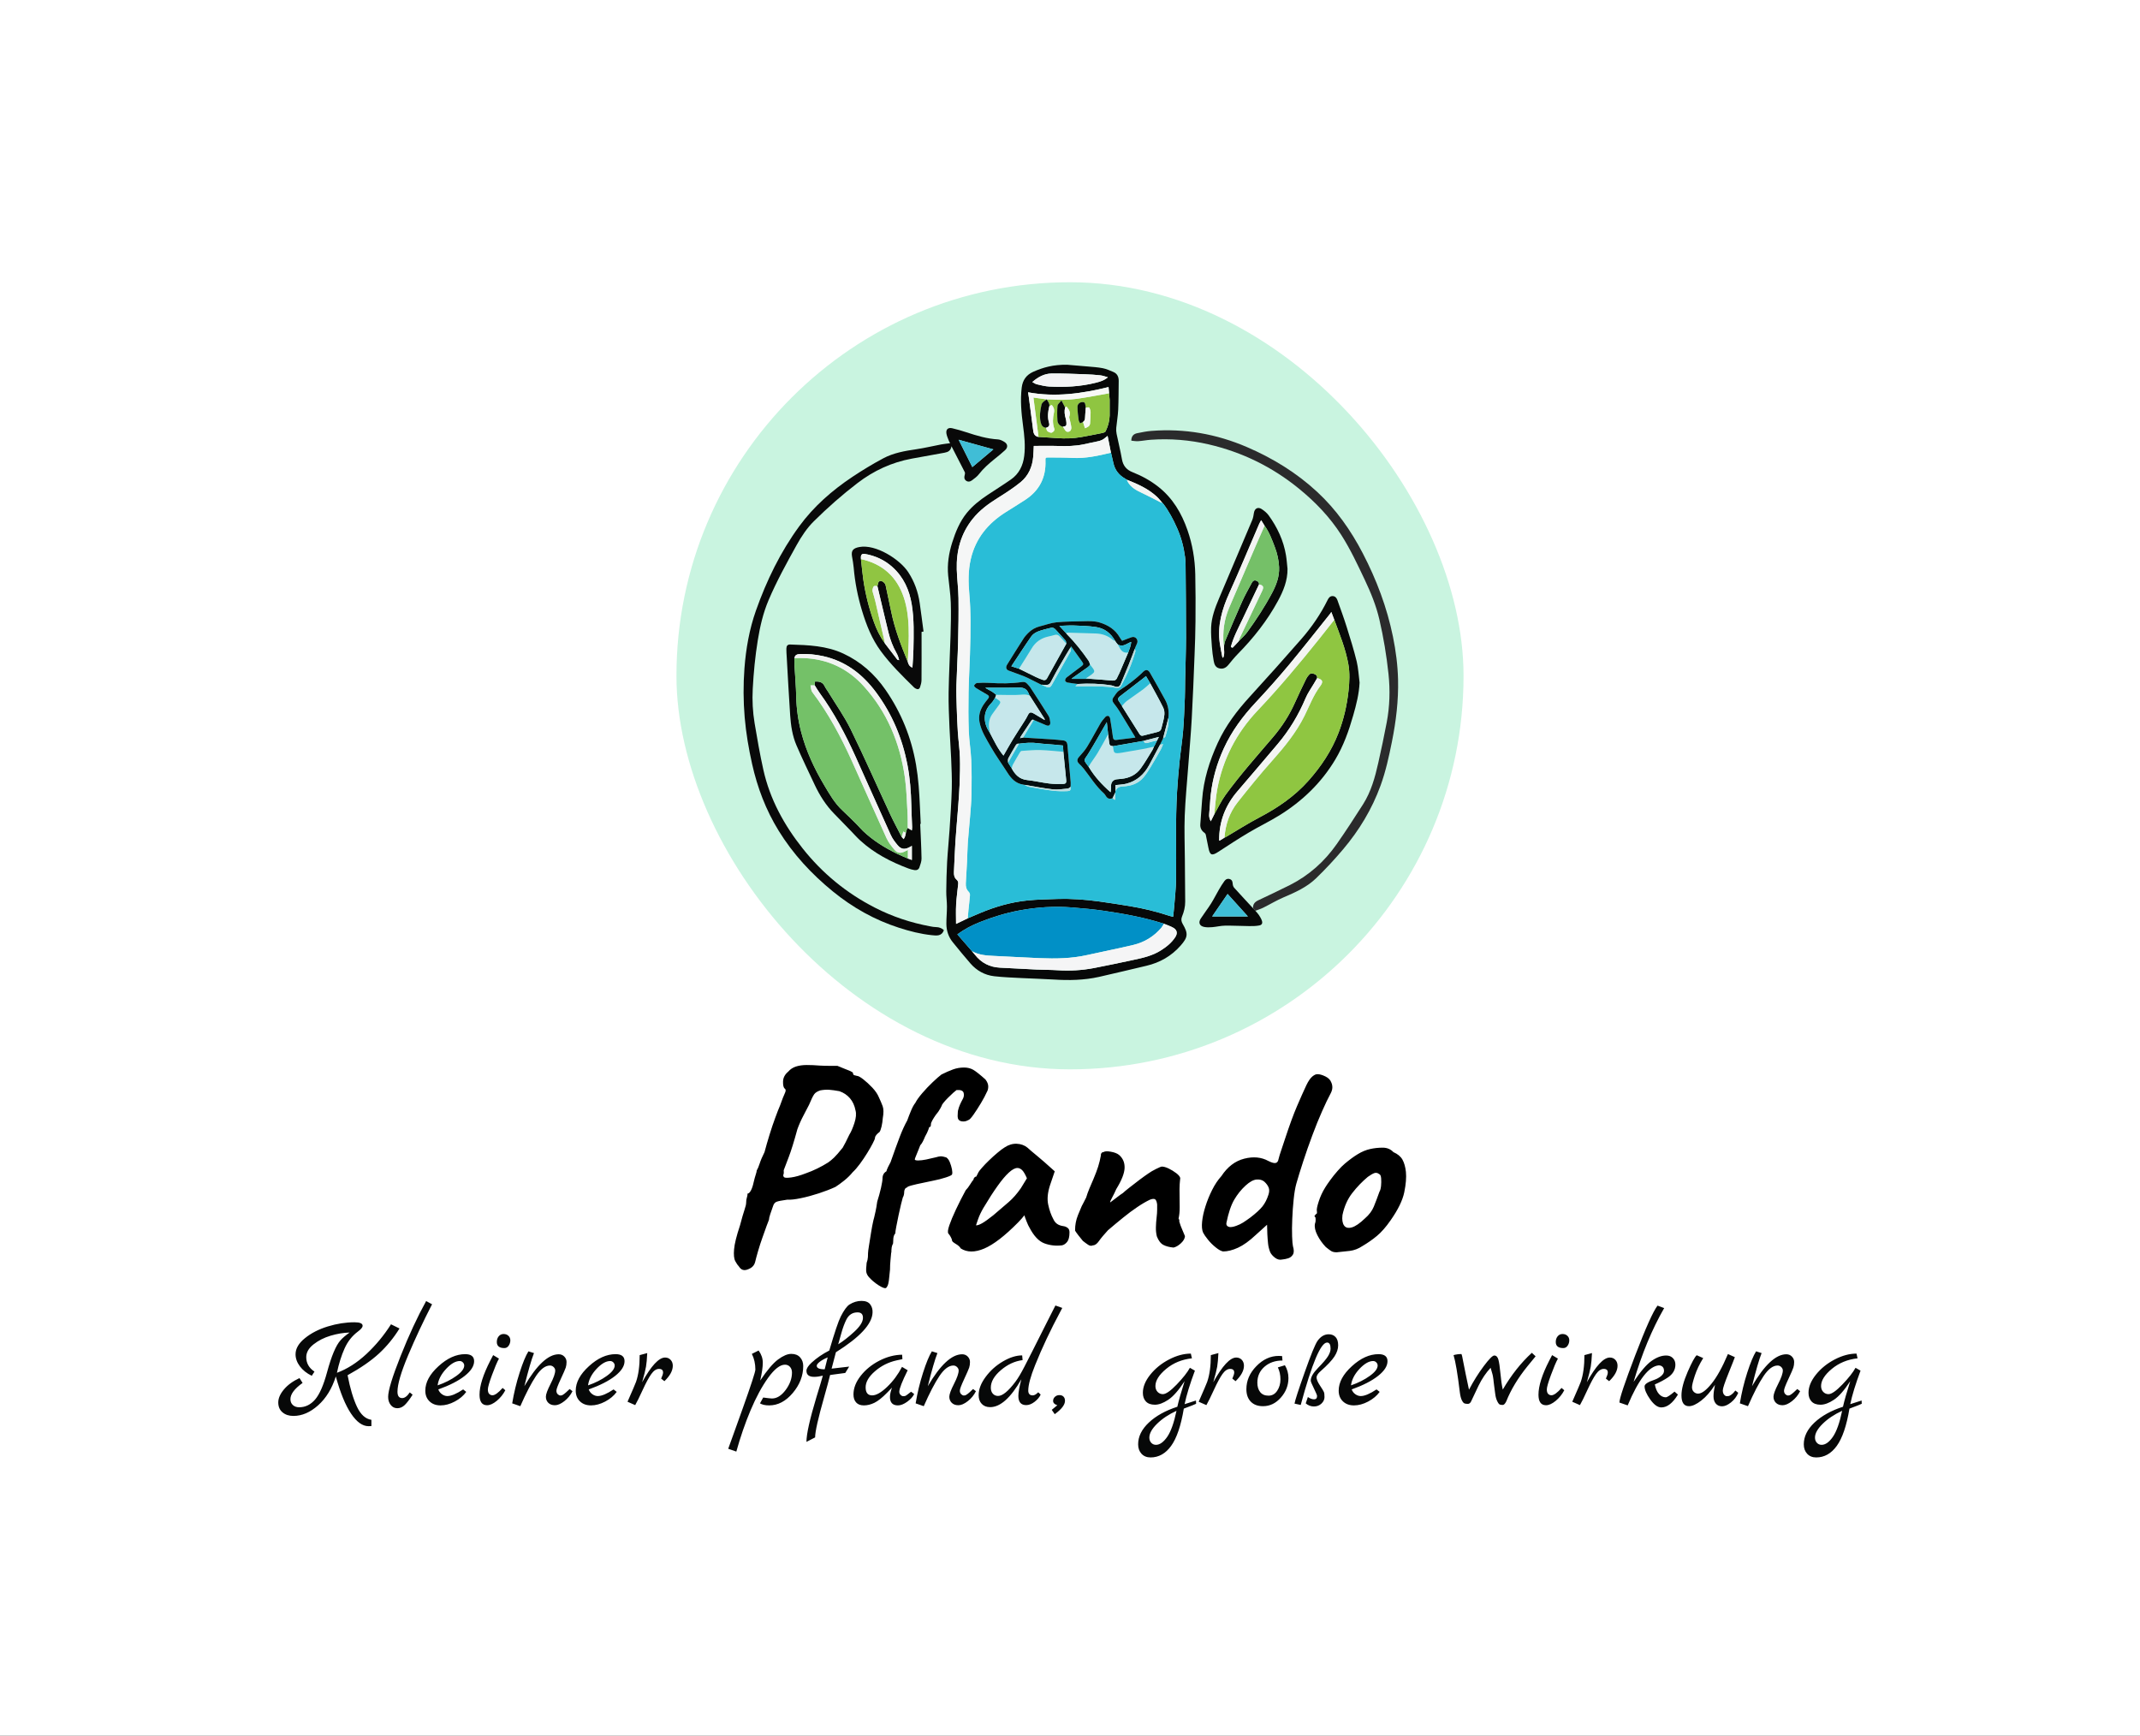 <svg xmlns="http://www.w3.org/2000/svg" viewBox="18.33 81.176 538.34 436.626"><rect x="18.33" y="81.176" width="538.34" height="436.626" fill="#333333" stroke="none"/><rect height="100%" width="100%" x="18.33" y="81.176" fill="#ffffff"/> <svg x="187.5" y="151.176" xmlns="http://www.w3.org/2000/svg" preserveAspectRatio="none" height="200" width="200" fill="#C9F4E0" fill-opacity="1" style="overflow: visible;"><rect rx="50%" ry="50%" y="1" x="1" height="198" width="198" stroke-width="2" stroke="#404145" stroke-opacity="0" style=""></rect></svg> <svg xmlns="http://www.w3.org/2000/svg" xmlns:xlink="http://www.w3.org/1999/xlink" version="1.1" id="Layer_1" x="197.512" y="167.821" viewBox="62.56 154.09 361.44 334.8" enable-background="new 0 0 612 792" xml:space="preserve" height="166.715" width="179.98" preserveAspectRatio="xMinYMin" style="overflow: visible;"><path fill="#FEFEFE" d="M424,488.89c-120.48,0-240.96,0-361.44,0c0-111.6,0-223.2,0-334.8c120.48,0,240.96,0,361.44,0   C424,265.69,424,377.29,424,488.89z M335.76,438.94c-3.17-3.43-6.36-6.83-9.49-10.3c-0.43-0.48-0.72-1.23-0.78-1.87   c-0.09-1.05-0.2-2.02-1.28-2.49c-1.16-0.5-2.2-0.07-2.87,0.84c-1.06,1.43-1.98,2.96-2.88,4.5c-1.36,2.33-2.55,4.75-3.99,7.03   c-1.62,2.56-3.49,4.95-5.14,7.49c-1.31,2.02-0.65,3.72,1.68,4.22c1.33,0.28,2.76,0.23,4.13,0.12c2.14-0.17,4.26-0.73,6.39-0.76   c4.11-0.06,8.22,0.18,12.33,0.22c1.66,0.02,3.36,0,4.98-0.31c1.43-0.27,1.83-1.15,1.34-2.52c-0.36-0.99-0.92-1.93-1.51-2.81   c-0.5-0.75-1.16-1.4-1.75-2.09c1.33-0.52,2.71-0.93,3.98-1.57c3.45-1.71,6.77-3.73,10.31-5.24c5.86-2.5,11.7-5.11,16.31-9.55   c4.82-4.64,9.4-9.57,13.72-14.69c8.13-9.62,14.59-20.3,18.92-32.19c2.63-7.2,4.24-14.68,5.75-22.17   c2.08-10.34,3.35-20.77,3.1-31.36c-0.17-7.33-1.11-14.55-2.58-21.71c-3.02-14.79-8.3-28.78-15.26-42.16   c-6.02-11.56-13.4-22.07-23-30.97c-10.47-9.7-22.45-17.04-35.51-22.66c-15.44-6.64-31.54-9.48-48.32-8.16   c-2.37,0.19-4.72,0.68-7.06,1.14c-1.87,0.37-3.01,1.49-3.03,3.79c1.12,0.09,2.3,0.34,3.45,0.26c2.14-0.15,4.26-0.57,6.4-0.72   c9.86-0.69,19.61,0.09,29.23,2.33c16.89,3.92,32.08,11.35,45.53,22.3c8.31,6.77,15.68,14.42,21.49,23.5   c4.58,7.17,8.17,14.85,11.79,22.51c3.07,6.48,5.79,13.09,7.42,20.11c2.11,9.09,3.63,18.28,4.62,27.57   c0.87,8.2,0.63,16.34-0.89,24.42c-1.29,6.85-2.75,13.66-4.27,20.46c-1.63,7.32-3.63,14.55-7.7,20.96   c-4.32,6.79-8.71,13.55-13.33,20.14c-6.15,8.76-13.96,15.75-23.55,20.61c-5.32,2.69-10.74,5.2-16.12,7.77   C336.6,435.74,335.59,436.95,335.76,438.94z M241.79,164.35c-6.92-0.1-12.14,1.35-17.16,3.62c-3.39,1.54-5.28,4.15-5.74,7.91   c-0.78,6.4-0.2,12.73,0.64,19.07c0.69,5.14,1.27,10.3,0.62,15.5c-0.61,4.9-2.62,9.04-6.73,11.9c-3.85,2.69-7.85,5.17-11.76,7.78   c-3.87,2.58-7.52,5.43-10.48,9.05c-3.61,4.42-5.71,9.63-7.41,14.99c-1.72,5.43-2.58,11.01-2.04,16.74   c0.43,4.52,1.15,9.03,1.32,13.56c0.2,5.62,0.04,11.25-0.12,16.88c-0.27,9.53-0.81,19.05-0.97,28.57   c-0.1,5.98,0.21,11.97,0.45,17.95c0.2,5.14,0.63,10.27,0.83,15.41c0.2,5.1,0.46,10.22,0.32,15.31c-0.18,6.89-0.67,13.78-1.12,20.67   c-0.35,5.45-0.93,10.89-1.24,16.35c-0.28,4.93-0.39,9.88-0.43,14.82c-0.02,2.54,0.35,5.09,0.35,7.64c0,2.91-0.31,5.82-0.29,8.73   c0.02,3.43,1.03,6.6,3.23,9.3c2.95,3.61,5.88,7.26,8.96,10.77c3.16,3.6,7.2,5.86,11.95,6.41c4.67,0.54,9.38,0.69,14.08,0.94   c5.34,0.28,10.69,0.39,16.02,0.73c7.68,0.49,15.32,0.35,22.86-1.33c7.99-1.79,15.95-3.74,23.93-5.61c6.83-1.6,12.64-4.92,17.3-10.2   c3.74-4.24,3.91-6.08,1.04-10.97c-0.71-1.21-0.87-2.4-0.31-3.75c1-2.4,1.6-4.92,1.59-7.54c-0.04-7.18-0.12-14.35-0.17-21.53   c-0.05-7.26-0.34-14.53-0.07-21.78c0.31-8.16,1.12-16.31,1.73-24.46c0.61-8.23,1.36-16.45,1.82-24.69   c0.59-10.71,0.99-21.44,1.42-32.16c0.22-5.66,0.43-11.33,0.47-16.99c0.06-7.91,0.06-15.82-0.11-23.73   c-0.17-7.57-1.4-14.98-3.89-22.16c-3.01-8.67-7.5-16.34-14.85-22.09c-3.95-3.09-8.3-5.47-12.95-7.31c-3.04-1.2-4.78-3.27-5.36-6.56   c-0.75-4.3-1.83-8.55-2.7-12.84c-0.2-1-0.25-2.06-0.16-3.07c0.28-3.05,0.84-6.09,0.98-9.15c0.22-4.82,0.18-9.64,0.25-14.46   c0.03-2.06-0.72-3.71-2.67-4.54c-1.74-0.75-3.52-1.54-5.36-1.91c-2.49-0.5-5.06-0.64-7.6-0.87   C248.31,164.87,244.37,164.56,241.79,164.35z M179.56,449.96c-1.13-1-2.4-1.51-3.93-1.49c-0.94,0.01-1.9-0.19-2.84-0.36   c-9.84-1.81-19.24-4.93-28.15-9.5c-14.26-7.32-26.4-17.27-36.36-29.82c-9.42-11.86-16.58-24.91-19.9-39.8   c-1.73-7.77-3.1-15.62-4.41-23.47c-0.96-5.75-1.27-11.58-0.95-17.42c0.44-8.21,1.22-16.38,2.54-24.5   c1.13-6.93,2.68-13.73,5.43-20.22c4.07-9.61,9.11-18.73,14.16-27.83c2.44-4.4,5.21-8.62,8.81-12.17   c6.94-6.85,14.24-13.3,21.98-19.22c8.15-6.24,17.25-10.47,27.39-12.34c5.52-1.02,11.04-2.02,16.57-3c1.77-0.31,3.16-1.01,3.53-3.27   c2.34,4.54,4.55,8.8,6.71,13.08c0.18,0.37,0.12,0.94-0.01,1.37c-0.31,1.07-0.38,2.09,0.54,2.86c1.02,0.86,2.16,0.61,3.1-0.08   c1.24-0.92,2.55-1.86,3.48-3.07c2.29-2.98,5.08-5.39,7.97-7.73c1.8-1.46,3.62-2.89,5.31-4.47c1.56-1.46,1.33-3.17-0.53-4.24   c-0.95-0.54-2.03-1.1-3.08-1.17c-5.51-0.32-10.72-1.86-15.91-3.59c-2.37-0.79-4.79-1.49-7.22-2.05c-2.14-0.49-3.28,0.61-2.91,2.76   c0.21,1.19,0.74,2.33,1.17,3.48c0.18,0.49,0.48,0.93,0.68,1.33c-1.6,0.21-3.07,0.34-4.51,0.61c-4.18,0.79-8.33,1.8-12.53,2.42   c-5.78,0.85-11.54,1.83-16.71,4.59c-5.36,2.86-10.59,6.03-15.65,9.4c-10.26,6.84-19.48,14.91-26.8,24.91   c-9.53,13.03-16.52,27.42-21.89,42.61c-3.34,9.44-5.06,19.22-5.81,29.19c-0.63,8.26-0.59,16.51,0.12,24.76   c0.68,7.95,2.02,15.8,3.76,23.59c2.67,11.93,6.95,23.2,13.38,33.64c7.33,11.89,16.68,21.96,27.47,30.75   c9.98,8.13,21.03,14.33,33.29,18.29c5.42,1.75,10.94,3.17,16.62,3.76C175.79,452.76,178.47,453.18,179.56,449.96z M389.57,324.92   c-0.47-3.59-0.62-7.26-1.48-10.75c-1.43-5.82-3.22-11.57-5.02-17.29c-1.44-4.58-3.1-9.1-4.71-13.62c-0.39-1.08-1.12-2-2.41-2.03   c-1.28-0.03-1.98,0.85-2.5,1.91c-3.54,7.2-8.06,13.77-13.31,19.79c-8.59,9.83-17.29,19.57-26.1,29.2   c-6.44,7.05-12.14,14.57-16.13,23.29c-4.18,9.15-7.18,18.62-7.89,28.73c-0.29,4.14-0.65,8.27-0.92,12.41   c-0.12,1.8,0.63,3.24,2.14,4.28c0.29,0.2,0.56,0.58,0.63,0.93c0.47,2.18,0.9,4.36,1.32,6.55c0.75,3.89,1.74,4.24,5.05,2.08   c5.06-3.31,10.14-6.62,15.34-9.71c5.09-3.03,10.47-5.58,15.5-8.71c11.55-7.18,21.16-16.39,28.19-28.14   c4.18-6.99,6.86-14.57,9.09-22.35C387.91,336.06,389.3,330.63,389.57,324.92z M167.6,396.32c0.09,0,0.18-0.01,0.28-0.01   c-0.14-2.95-0.29-5.89-0.42-8.84c-0.31-7.05-0.76-14.09-1.96-21.06c-2.37-13.73-7.47-26.34-15.4-37.8   c-5.51-7.96-12.47-14.21-21.32-18.33c-8.53-3.97-17.63-4.3-26.76-4.58c-1.4-0.04-1.98,0.61-2.02,2.12   c-0.03,1.39,0.1,2.79,0.18,4.18c0.57,9.83,1.06,19.67,1.74,29.5c0.35,5.13,1.12,10.27,3.14,15.02c2.88,6.75,6.1,13.36,9.23,20.01   c2.54,5.4,5.69,10.41,9.91,14.69c2.77,2.81,5.5,5.66,8.25,8.49c1.61,1.66,3.14,3.41,4.85,4.97c7.1,6.5,15.47,10.84,24.42,14.18   c0.96,0.36,1.97,0.63,2.98,0.79c1.13,0.18,2.14-0.27,2.51-1.38c0.48-1.45,1.1-2.97,1.07-4.46   C168.17,407.97,167.85,402.15,167.6,396.32z M353.16,267.49c-0.25-2.3-0.39-4.61-0.76-6.89c-1.23-7.44-4.37-14.09-8.75-20.16   c-0.9-1.25-2.2-2.3-3.5-3.16c-1.92-1.27-3.59-0.35-3.95,1.92c-0.19,1.21-0.37,2.46-0.84,3.58c-5.56,13.21-11.2,26.38-16.77,39.59   c-1.98,4.7-3.79,9.5-4.01,14.65c-0.14,3.25,0.15,6.53,0.39,9.78c0.17,2.38,0.47,4.76,0.9,7.11c0.29,1.6,0.77,3.23,2.66,3.77   c1.9,0.55,3.46-0.09,4.81-1.76c1.53-1.89,3.07-3.78,4.77-5.51c7.93-8.06,14.87-16.86,20.27-26.82   C351.09,278.56,353.21,273.37,353.16,267.49z M169.28,299.12c-0.65-4.83-1.25-9.62-1.93-14.38c-0.81-5.62-2.66-10.83-5.81-15.62   c-4.27-6.51-16.4-14.21-24.64-12.68c-3.06,0.57-4.27,1.67-3.75,4.74c0.32,1.89,0.69,3.77,0.85,5.67   c0.62,7.37,2.04,14.57,4.17,21.64c2.2,7.3,4.96,14.33,9.53,20.55c4.92,6.69,10.82,12.47,16.72,18.26c0.25,0.25,0.56,0.45,0.87,0.63   c1.02,0.58,1.85,0.4,2.23-0.69c0.4-1.14,0.73-2.38,0.74-3.59c0.07-7.19,0.03-14.38,0.03-21.57c0-0.91,0-1.83,0-2.77   C168.66,299.23,168.96,299.18,169.28,299.12z" style="fill: #FEFEFE; fill-opacity: 0;"></path><path fill="#070808" d="M241.79,164.35c2.59,0.21,6.52,0.52,10.46,0.88c2.54,0.23,5.1,0.38,7.6,0.87c1.84,0.37,3.61,1.16,5.36,1.91   c1.95,0.83,2.7,2.48,2.67,4.54c-0.07,4.82-0.04,9.65-0.25,14.46c-0.14,3.06-0.69,6.09-0.98,9.15c-0.09,1.01-0.05,2.08,0.16,3.07   c0.87,4.29,1.95,8.53,2.7,12.84c0.58,3.29,2.31,5.36,5.36,6.56c4.65,1.83,9,4.22,12.95,7.31c7.35,5.75,11.85,13.42,14.85,22.09   c2.49,7.18,3.72,14.59,3.89,22.16c0.18,7.91,0.17,15.82,0.11,23.73c-0.04,5.67-0.24,11.33-0.47,16.99   c-0.43,10.72-0.82,21.45-1.42,32.16c-0.46,8.24-1.21,16.46-1.82,24.69c-0.6,8.15-1.42,16.3-1.73,24.46   c-0.27,7.25,0.02,14.52,0.07,21.78c0.05,7.18,0.12,14.35,0.17,21.53c0.02,2.62-0.59,5.14-1.59,7.54c-0.56,1.35-0.4,2.54,0.31,3.75   c2.87,4.89,2.7,6.73-1.04,10.97c-4.65,5.28-10.46,8.6-17.3,10.2c-7.98,1.86-15.94,3.82-23.93,5.61   c-7.53,1.68-15.18,1.82-22.86,1.33c-5.33-0.34-10.68-0.45-16.02-0.73c-4.7-0.25-9.41-0.4-14.08-0.94   c-4.75-0.55-8.79-2.81-11.95-6.41c-3.08-3.51-6-7.15-8.96-10.77c-2.2-2.69-3.21-5.87-3.23-9.3c-0.02-2.91,0.3-5.82,0.29-8.73   c0-2.55-0.38-5.09-0.35-7.64c0.05-4.94,0.16-9.88,0.43-14.82c0.31-5.46,0.88-10.9,1.24-16.35c0.45-6.88,0.93-13.77,1.12-20.67   c0.14-5.1-0.12-10.21-0.32-15.31c-0.2-5.14-0.63-10.27-0.83-15.41c-0.24-5.98-0.55-11.97-0.45-17.95   c0.16-9.53,0.69-19.05,0.97-28.57c0.16-5.62,0.32-11.26,0.12-16.88c-0.16-4.53-0.89-9.04-1.32-13.56   c-0.54-5.72,0.32-11.3,2.04-16.74c1.7-5.36,3.8-10.56,7.41-14.99c2.96-3.62,6.61-6.47,10.48-9.05c3.91-2.61,7.91-5.09,11.76-7.78   c4.11-2.86,6.12-7,6.73-11.9c0.65-5.21,0.07-10.36-0.62-15.5c-0.85-6.34-1.42-12.67-0.64-19.07c0.46-3.75,2.35-6.37,5.74-7.91   C229.64,165.69,234.86,164.25,241.79,164.35z M289.94,234.16l0.02,0.01c-0.91-1.03-1.74-2.14-2.73-3.07   c-4.39-4.12-9.78-6.49-15.28-8.67c-0.26-0.17-0.51-0.35-0.78-0.5c-3.08-1.74-5.15-4.26-5.95-7.75c-0.41-1.8-0.83-3.6-1.25-5.4   c-0.55-2.78-1.1-5.57-1.68-8.48c-0.42,0.32-0.75,0.53-1.03,0.8c-1.1,1.04-2.4,1.63-3.89,1.92c-2.45,0.48-4.88,1.07-7.32,1.57   c-4.2,0.86-8.45,0.95-12.73,0.8c-4.1-0.14-8.2-0.03-12.32-0.03c-0.09,1.79-0.14,3.62-0.29,5.43c-0.43,5.14-2.42,9.66-6.39,12.9   c-3.65,2.98-7.67,5.54-11.67,8.05c-4.66,2.92-9.03,6.14-12.5,10.46c-6.01,7.48-8.32,16.15-8.06,25.58   c0.14,4.81,0.8,9.62,0.87,14.43c0.1,7.46-0.01,14.93-0.2,22.4c-0.18,7.13-0.64,14.25-0.84,21.39c-0.11,3.79,0.02,7.58,0.14,11.37   c0.13,4.18,0.29,8.37,0.57,12.54c0.28,4.25,0.9,8.48,1.05,12.73c0.16,4.5,0.01,9.02-0.15,13.52c-0.14,3.98-0.47,7.95-0.77,11.92   c-0.43,5.72-0.97,11.43-1.35,17.15c-0.34,5.13-0.51,10.27-0.75,15.4c-0.07,1.45,0.19,2.86,1.32,3.82c0.81,0.68,0.91,1.42,0.82,2.32   c-0.35,3.4-0.84,6.8-1.03,10.21c-0.18,3.24-0.04,6.51-0.04,9.85c1.99-0.96,3.95-1.89,5.91-2.83c2.07-0.88,4.14-1.78,6.21-2.65   c7.66-3.21,15.59-5.51,23.86-6.35c5.07-0.51,10.18-0.61,15.28-0.77c6.95-0.22,13.86,0.3,20.74,1.23c5.18,0.7,10.35,1.52,15.51,2.36   c6.91,1.12,13.69,2.77,20.34,4.97c0.47,0.16,0.97,0.26,1.79,0.47c0.21-2,0.44-3.83,0.58-5.66c0.34-4.33,0.83-8.65,0.9-12.99   c0.24-14.89-0.39-29.8,0.52-44.68c0.3-4.96,0.72-9.92,1.22-14.87c0.54-5.3,1.38-10.56,1.83-15.87c0.46-5.56,0.64-11.14,0.88-16.71   c0.12-2.79,0.08-5.59,0.13-8.38c0.15-7.3,0.44-14.6,0.45-21.9c0.02-12.3-0.12-24.6-0.22-36.9c-0.01-1.27-0.09-2.55-0.26-3.81   c-0.67-5.08-1.96-9.99-4.05-14.68c-1.94-4.35-4.14-8.55-7.06-12.35C290.17,234.35,290.06,234.26,289.94,234.16z M263.31,190.04   c0-2.62,0-5.25,0-7.87c-0.1-1.13-0.2-2.27-0.29-3.4c-0.09-1.02-0.17-2.04-0.27-3.16c-13.43,3.31-26.88,5.22-40.66,2.65   c0.17,1.1,0.32,1.96,0.43,2.82c0.73,5.59,1.44,11.19,2.2,16.78c0.21,1.53,0.97,2.68,2.65,2.94c3.13,0.2,6.27,0.38,9.4,0.61   c4.11,0.3,8.19,0.18,12.25-0.54c3.54-0.63,7.06-1.32,10.58-2.04c0.59-0.12,1.43-0.38,1.64-0.82   C262.47,195.51,263.24,192.86,263.31,190.04z M290.71,446.74c-9.81-3.17-19.92-4.99-30.08-6.5c-5.38-0.79-10.8-1.28-16.22-1.72   c-8.97-0.73-17.9-0.15-26.74,1.51c-6.88,1.29-13.55,3.34-20.06,5.94c-3.95,1.58-7.69,3.52-11.24,6.14   c2.47,2.84,4.92,5.66,7.36,8.47c0.51,0.61,1.04,1.21,1.53,1.83c3.21,4.09,7.41,6.26,12.6,6.52c6.16,0.32,12.32,0.67,18.49,0.95   c3.58,0.17,7.18,0.13,10.76,0.36c6.16,0.41,12.26,0.03,18.3-1.12c6.85-1.3,13.66-2.79,20.48-4.23c4.58-0.97,9.13-2.07,13.17-4.6   c2.89-1.81,5.55-3.91,7.42-6.82c1.19-1.85,0.93-3.51-0.9-4.62C294.07,447.95,292.34,447.43,290.71,446.74z M224.24,173.08   c0.85,0.44,1.5,0.96,2.23,1.13c2.08,0.47,4.19,1.04,6.3,1.15c7.9,0.41,15.77,0.03,23.49-1.91c2.14-0.54,4.28-1.16,6.16-2.77   c-1.37-0.36-2.57-0.84-3.81-0.98c-2.49-0.28-5-0.44-7.5-0.53c-5.72-0.19-11.45-0.47-17.18-0.39   C230.35,168.83,227.21,170.49,224.24,173.08z" style="fill: #070808;"></path><path fill="#090909" d="M179.56,449.96c-1.09,3.22-3.77,2.8-6.11,2.56c-5.68-0.59-11.2-2.01-16.62-3.76   c-12.27-3.96-23.31-10.16-33.29-18.29c-10.79-8.79-20.14-18.86-27.47-30.75c-6.43-10.43-10.71-21.7-13.38-33.64   c-1.74-7.79-3.08-15.64-3.76-23.59c-0.7-8.24-0.74-16.49-0.12-24.76c0.76-9.98,2.48-19.75,5.81-29.19   c5.37-15.18,12.36-29.58,21.89-42.61c7.31-9.99,16.54-18.06,26.8-24.91c5.06-3.37,10.29-6.54,15.65-9.4   c5.17-2.76,10.94-3.74,16.71-4.59c4.21-0.62,8.35-1.63,12.53-2.42c1.44-0.27,2.91-0.4,4.51-0.61c-0.2-0.39-0.5-0.84-0.68-1.33   c-0.43-1.15-0.96-2.29-1.17-3.48c-0.37-2.14,0.77-3.25,2.91-2.76c2.44,0.56,4.85,1.27,7.22,2.05c5.19,1.72,10.39,3.27,15.91,3.59   c1.05,0.06,2.14,0.62,3.08,1.17c1.85,1.07,2.09,2.78,0.53,4.24c-1.69,1.58-3.51,3.02-5.31,4.47c-2.89,2.34-5.68,4.76-7.97,7.73   c-0.93,1.2-2.24,2.15-3.48,3.07c-0.94,0.69-2.08,0.94-3.1,0.08c-0.92-0.77-0.85-1.79-0.54-2.86c0.12-0.43,0.19-1,0.01-1.37   c-2.16-4.28-4.37-8.53-6.71-13.08c-0.36,2.26-1.76,2.96-3.53,3.27c-5.53,0.98-11.05,1.98-16.57,3   c-10.14,1.87-19.24,6.1-27.39,12.34c-7.74,5.92-15.05,12.37-21.98,19.22c-3.6,3.55-6.36,7.77-8.81,12.17   c-5.05,9.11-10.09,18.23-14.16,27.83c-2.75,6.49-4.3,13.29-5.43,20.22c-1.32,8.12-2.1,16.29-2.54,24.5   c-0.32,5.84-0.01,11.67,0.95,17.42c1.31,7.85,2.68,15.71,4.41,23.47c3.32,14.89,10.48,27.94,19.9,39.8   c9.96,12.55,22.1,22.5,36.36,29.82c8.9,4.57,18.31,7.69,28.15,9.5c0.94,0.17,1.89,0.37,2.84,0.36   C177.16,448.45,178.43,448.96,179.56,449.96z M187.02,202.24c2.36,4.71,4.62,9.23,6.91,13.81c3.59-3.02,7.03-5.91,10.63-8.94   C198.67,205.47,192.94,203.88,187.02,202.24z" style="fill: #090909;"></path><path fill="#080908" d="M389.57,324.92c-0.27,5.71-1.66,11.15-3.21,16.56c-2.22,7.78-4.9,15.36-9.09,22.35   c-7.04,11.76-16.64,20.96-28.19,28.14c-5.03,3.12-10.41,5.68-15.5,8.71c-5.2,3.09-10.28,6.4-15.34,9.71   c-3.31,2.17-4.31,1.81-5.05-2.08c-0.42-2.19-0.85-4.38-1.32-6.55c-0.07-0.34-0.34-0.72-0.63-0.93c-1.51-1.04-2.26-2.48-2.14-4.28   c0.27-4.14,0.62-8.27,0.92-12.41c0.71-10.1,3.71-19.58,7.89-28.73c3.99-8.72,9.68-16.24,16.13-23.29   c8.81-9.64,17.51-19.37,26.1-29.2c5.25-6.02,9.77-12.59,13.31-19.79c0.52-1.06,1.22-1.93,2.5-1.91c1.29,0.03,2.02,0.95,2.41,2.03   c1.62,4.53,3.27,9.04,4.71,13.62c1.8,5.73,3.59,11.47,5.02,17.29C388.94,317.66,389.1,321.33,389.57,324.92z M376.79,293.2   c-0.46-1.21-0.92-2.41-1.51-3.95c-0.27,0.43-0.37,0.64-0.52,0.82c-6.96,8.67-13.81,17.44-20.93,25.98   c-5.41,6.49-11.05,12.81-16.82,18.98c-6.49,6.95-12.07,14.48-16.04,23.15c-3.41,7.44-5.66,15.22-6.59,23.35   c-0.37,3.24-0.45,6.51-0.79,9.75c-0.14,1.31,0.12,2.43,0.8,3.73c0.64-1.28,1.2-2.41,1.77-3.54c1.89-3.3,3.49-6.81,5.72-9.86   c7.41-10.16,15.78-19.54,23.93-29.1c4.54-5.32,8.3-11.16,11.15-17.57c1.79-4.02,3.72-7.97,5.63-11.93   c0.37-0.77,0.93-1.49,1.52-2.12c0.8-0.87,1.78-0.65,2.75-0.24c0.92,0.39,1.41,0.99,1.25,2.03c-0.52,0.89-1.04,1.78-1.56,2.67   c-1.43,2.46-3.15,4.8-4.25,7.41c-3.56,8.47-8.22,16.23-14.15,23.23c-6.73,7.94-13.45,15.9-20.24,23.78   c-6.19,7.18-9.38,15.44-9.29,24.96c0.11-0.01,0.25,0.03,0.34-0.02c0.78-0.47,1.55-0.96,2.33-1.44c0.28-0.14,0.57-0.26,0.84-0.42   c5.58-3.28,11.04-6.79,16.77-9.79c9.29-4.87,17.8-10.67,24.82-18.56c6.43-7.23,11.71-15.14,15.2-24.2   c2.65-6.88,4.27-13.98,5.06-21.31c0.48-4.46,0.7-8.91-0.09-13.33C382.51,307.86,379.52,300.57,376.79,293.2z" style="fill: #080908;"></path><path fill="#070807" d="M167.6,396.32c0.24,5.83,0.57,11.65,0.67,17.48c0.02,1.48-0.59,3.01-1.07,4.46   c-0.37,1.12-1.37,1.56-2.51,1.38c-1.01-0.16-2.02-0.43-2.98-0.79c-8.94-3.34-17.32-7.68-24.42-14.18   c-1.71-1.56-3.24-3.31-4.85-4.97c-2.75-2.83-5.48-5.68-8.25-8.49c-4.22-4.28-7.37-9.29-9.91-14.69   c-3.12-6.65-6.34-13.26-9.23-20.01c-2.03-4.75-2.79-9.89-3.14-15.02c-0.68-9.82-1.17-19.66-1.74-29.5   c-0.08-1.39-0.21-2.79-0.18-4.18c0.03-1.51,0.61-2.17,2.02-2.12c9.13,0.28,18.23,0.61,26.76,4.58   c8.85,4.12,15.81,10.37,21.32,18.33c7.93,11.46,13.03,24.07,15.4,37.8c1.2,6.98,1.65,14.01,1.96,21.06   c0.13,2.95,0.28,5.89,0.42,8.84C167.79,396.31,167.7,396.32,167.6,396.32z M160.36,400.85c0.17-0.64,0.32-1.28,0.53-1.9   c0.07-0.22,0.28-0.39,0.43-0.59c0.62,0.38,1.25,0.76,2.05,1.25c0.07-0.69,0.17-1.15,0.15-1.61c-0.13-3.74-0.33-7.48-0.41-11.22   c-0.16-6.81-0.67-13.58-1.96-20.28c-2.57-13.36-7.69-25.62-15.79-36.57c-6.84-9.24-15.49-15.9-26.95-18.39   c-3.79-0.82-7.63-1.2-11.5-1.04c-1.38,0.06-2.68,0.4-2.81,2.09c-0.01,1.2-0.07,2.4-0.01,3.59c0.29,5.29,0.77,10.57,0.88,15.86   c0.13,6.15,1.01,12.16,2.56,18.08c2.47,9.42,6.55,18.15,11.5,26.5c2.74,4.62,5.38,9.3,9.41,13.01c2.47,2.26,4.82,4.65,7.19,7.01   c1.07,1.07,2.03,2.26,3.13,3.3c5.11,4.84,11.01,8.49,17.32,11.53c1.74,0.84,3.54,1.57,5.31,2.34c0.65,0.23,1.31,0.47,2,0.71   c0-2.41,0-4.69,0-7.11c-0.47,0.26-0.81,0.45-1.15,0.63c-2.48,1.33-4.27,1.14-6.06-1c-1.31-1.57-2.6-3.26-3.44-5.11   c-5.98-13.15-11.81-26.38-17.77-39.54c-5.13-11.34-10.92-22.31-18.28-32.39c-0.86-1.18-1.58-2.45-2.36-3.68   c0.03-0.62,0.06-1.25,0.09-1.9c2.17-0.17,3.92,0.21,4.92,2.35c0.45,0.97,1.15,1.81,1.71,2.73c3.86,6.34,8.22,12.45,11.48,19.09   c6.95,14.19,13.31,28.67,19.98,43c1.78,3.83,3.83,7.54,5.76,11.31c0.32,0.37,0.65,0.74,0.97,1.11c0.24-0.44,0.54-0.86,0.7-1.33   C160.13,402.09,160.22,401.46,160.36,400.85z" style="fill: #070807;"></path><path fill="#2B2B2C" d="M335.76,438.94c-0.17-1.99,0.85-3.2,2.56-4.01c5.38-2.57,10.8-5.07,16.12-7.77   c9.59-4.86,17.4-11.85,23.55-20.61c4.62-6.59,9.01-13.35,13.33-20.14c4.07-6.4,6.06-13.64,7.7-20.96   c1.52-6.8,2.98-13.61,4.27-20.46c1.52-8.08,1.76-16.22,0.89-24.42c-0.99-9.29-2.51-18.47-4.62-27.57   c-1.63-7.02-4.35-13.63-7.42-20.11c-3.63-7.66-7.22-15.34-11.79-22.51c-5.8-9.08-13.17-16.73-21.49-23.5   c-13.45-10.95-28.64-18.38-45.53-22.3c-9.62-2.23-19.38-3.02-29.23-2.33c-2.14,0.15-4.26,0.58-6.4,0.72   c-1.15,0.08-2.33-0.16-3.45-0.26c0.02-2.3,1.16-3.43,3.03-3.79c2.34-0.46,4.69-0.96,7.06-1.14c16.78-1.32,32.88,1.52,48.32,8.16   c13.06,5.62,25.04,12.96,35.51,22.66c9.6,8.89,16.98,19.4,23,30.97c6.96,13.38,12.24,27.37,15.26,42.16   c1.46,7.16,2.4,14.38,2.58,21.71c0.25,10.59-1.02,21.01-3.1,31.36c-1.51,7.49-3.12,14.96-5.75,22.17   c-4.33,11.89-10.78,22.56-18.92,32.19c-4.32,5.11-8.9,10.05-13.72,14.69c-4.61,4.44-10.45,7.05-16.31,9.55   c-3.54,1.51-6.85,3.52-10.31,5.24c-1.27,0.63-2.65,1.05-3.98,1.57C336.53,439.78,336.14,439.36,335.76,438.94z" style="fill: #2B2B2C;"></path><path fill="#080908" d="M353.16,267.49c0.05,5.88-2.07,11.08-4.79,16.1c-5.4,9.96-12.34,18.76-20.27,26.82   c-1.7,1.73-3.24,3.62-4.77,5.51c-1.35,1.67-2.91,2.31-4.81,1.76c-1.89-0.54-2.37-2.17-2.66-3.77c-0.43-2.35-0.73-4.73-0.9-7.11   c-0.24-3.25-0.52-6.53-0.39-9.78c0.22-5.15,2.02-9.95,4.01-14.65c5.57-13.2,11.21-26.38,16.77-39.59c0.47-1.11,0.65-2.37,0.84-3.58   c0.36-2.27,2.03-3.19,3.95-1.92c1.3,0.86,2.6,1.91,3.5,3.16c4.38,6.07,7.52,12.72,8.75,20.16   C352.77,262.88,352.91,265.19,353.16,267.49z M328.54,303.97c0,0-0.01,0.01-0.01,0.01c1.45-1.52,3.09-2.91,4.31-4.59   c4.57-6.32,8.85-12.83,12.51-19.73c2.17-4.09,3.76-8.32,3.56-13.04c-0.15-3.46-0.9-6.82-2.13-10.07   c-1.43-3.77-2.81-7.58-5.21-10.89c-0.54-0.87-1.07-1.75-1.71-2.79c-0.39,0.72-0.74,1.28-1,1.88c-5.02,11.65-9.88,23.37-15.09,34.93   c-3.68,8.17-6.11,16.46-4.79,25.5c0.35,2.39,0.88,4.75,1.32,7.12c0.13-0.01,0.27-0.03,0.4-0.04c0.87-1.88,0.29-3.89,0.38-5.85   c0.2-0.88,0.28-1.81,0.63-2.63c2.8-6.63,5.58-13.27,8.53-19.83c1.46-3.25,3.24-6.36,4.92-9.51c0.41-0.76,1.07-1.35,2.04-1.06   c0.94,0.28,1.64,0.82,1.58,1.95c-2.79,5.86-5.59,11.72-8.35,17.59c-2.15,4.58-4.59,9.04-5.88,13.97c0.8,0.53,0.81,0.53,1.33-0.03   c0.82-0.87,1.64-1.74,2.46-2.61C328.4,304.16,328.47,304.06,328.54,303.97z" style="fill: #080908;"></path><path fill="#090909" d="M169.28,299.12c-0.33,0.06-0.62,0.11-0.99,0.18c0,0.95,0,1.86,0,2.77c0,7.19,0.03,14.38-0.03,21.57   c-0.01,1.2-0.34,2.44-0.74,3.59c-0.38,1.09-1.21,1.26-2.23,0.69c-0.31-0.17-0.61-0.38-0.87-0.63c-5.9-5.79-11.79-11.57-16.72-18.26   c-4.57-6.22-7.33-13.25-9.53-20.55c-2.13-7.07-3.55-14.28-4.17-21.64c-0.16-1.9-0.53-3.79-0.85-5.67   c-0.52-3.07,0.69-4.17,3.75-4.74c8.24-1.53,20.37,6.17,24.64,12.68c3.14,4.79,5,10.01,5.81,15.62   C168.04,289.51,168.64,294.29,169.28,299.12z M149.57,304.73c0.08,0.16,0.17,0.32,0.25,0.48c2.05,2.69,4.09,5.39,6.17,8.06   c0.18,0.23,0.65,0.22,0.98,0.32c-0.34-1.42-0.77-2.58-1.37-3.63c-1.86-3.27-3.16-6.75-4.05-10.38c-1.9-7.77-3.72-15.56-5.57-23.34   c0.17-0.69,0.25-1.41,0.54-2.04c0.14-0.31,0.66-0.63,1.01-0.64c1.05-0.01,2.37,1.12,2.6,2.21c0.97,4.47,1.93,8.95,2.84,13.43   c1.78,8.75,5.01,17.02,8.36,25.25c0.29,1.34,0.96,2.37,2.35,2.88c0.18-3.1,0.45-6.11,0.5-9.12c0.14-7.6,0.39-15.21-0.85-22.77   c-1.21-7.37-4.12-13.79-9.72-18.85c-4-3.61-8.7-5.75-13.99-6.67c-1.31-0.23-1.96,0.36-1.98,1.68c0,0.32,0.02,0.64,0.04,0.95   c0.38,3.43,0.68,6.87,1.17,10.28c1.06,7.33,2.87,14.5,5.36,21.47c1.32,3.69,3,7.24,5.34,10.44L149.57,304.73z" style="fill: #090909;"></path><path fill="#070808" d="M335.76,438.94c0.39,0.42,0.77,0.84,1.16,1.26c0.59,0.69,1.25,1.34,1.75,2.09   c0.59,0.88,1.15,1.82,1.51,2.81c0.49,1.37,0.09,2.25-1.34,2.52c-1.62,0.31-3.32,0.33-4.98,0.31c-4.11-0.04-8.22-0.27-12.33-0.22   c-2.13,0.03-4.25,0.59-6.39,0.76c-1.37,0.11-2.8,0.16-4.13-0.12c-2.33-0.5-2.99-2.2-1.68-4.22c1.65-2.54,3.52-4.93,5.14-7.49   c1.44-2.27,2.63-4.7,3.99-7.03c0.9-1.54,1.82-3.07,2.88-4.5c0.67-0.91,1.71-1.34,2.87-0.84c1.08,0.47,1.19,1.43,1.28,2.49   c0.05,0.65,0.34,1.4,0.78,1.87C329.4,432.11,332.59,435.51,335.76,438.94z M333.16,443.07c-3.5-3.87-6.85-7.58-10.27-11.37   c-2.62,3.81-5.17,7.54-7.8,11.37C321.16,443.07,327.05,443.07,333.16,443.07z" style="fill: #070808;"></path><path fill="#29BDD7" d="M290.29,234.44c2.92,3.79,5.13,8,7.06,12.35c2.09,4.69,3.38,9.6,4.05,14.68c0.17,1.26,0.25,2.54,0.26,3.81   c0.1,12.3,0.24,24.6,0.22,36.9c-0.01,7.3-0.3,14.6-0.45,21.9c-0.06,2.79-0.02,5.59-0.13,8.38c-0.24,5.57-0.41,11.15-0.88,16.71   c-0.44,5.3-1.29,10.57-1.83,15.87c-0.5,4.95-0.92,9.91-1.22,14.87c-0.91,14.88-0.28,29.79-0.52,44.68   c-0.07,4.33-0.57,8.66-0.9,12.99c-0.14,1.84-0.37,3.67-0.58,5.66c-0.82-0.21-1.31-0.31-1.79-0.47c-6.65-2.21-13.43-3.85-20.34-4.97   c-5.16-0.84-10.33-1.66-15.51-2.36c-6.88-0.92-13.79-1.44-20.74-1.23c-5.1,0.16-10.21,0.26-15.28,0.77   c-8.27,0.83-16.2,3.14-23.86,6.35c-2.08,0.87-4.14,1.76-6.21,2.65c0.11-1.31,0.2-2.62,0.33-3.93c0.26-2.58,0.59-5.15,0.79-7.73   c0.04-0.55-0.22-1.29-0.6-1.67c-1.25-1.24-1.6-2.7-1.5-4.37c0.23-3.7,0.45-7.4,0.63-11.1c0.15-3.11,0.16-6.23,0.38-9.33   c0.31-4.37,0.78-8.73,1.13-13.1c0.3-3.82,0.66-7.64,0.73-11.46c0.1-5.74,0.12-11.49-0.13-17.23c-0.21-4.89-1.05-9.76-1.24-14.65   c-0.24-6.5-0.22-13.01-0.11-19.51c0.11-6.38,0.51-12.76,0.7-19.14c0.17-5.75,0.32-11.5,0.29-17.25c-0.03-4.35-0.21-8.7-0.59-13.03   c-0.55-6.08-0.66-12.1,0.75-18.08c2.44-10.39,8.69-17.94,17.56-23.54c3.34-2.11,6.71-4.18,10.01-6.34   c7.1-4.67,10.46-11.28,10.12-19.78c-0.06-1.42,0.05-1.57,1.54-1.56c3.99,0.04,7.99,0.01,11.97,0.22c6.71,0.35,13.16-1.07,19.6-2.64   c0.42,1.8,0.84,3.6,1.25,5.4c0.8,3.5,2.86,6.01,5.95,7.75c0.27,0.15,0.52,0.33,0.78,0.5c0.18,0.39,0.34,0.8,0.55,1.18   c1.64,2.79,4.31,4.21,7.13,5.53c3.2,1.49,6.31,3.16,9.47,4.75c0.27,0.13,0.57,0.2,0.86,0.29c0,0-0.02-0.01-0.02-0.01   C290.06,234.26,290.17,234.35,290.29,234.44z M290.35,353.08l-0.05-0.04c0.4-0.28,1.05-0.5,1.15-0.86   c0.89-3.06,1.92-6.11,1.54-9.39c0.39-3.22-0.09-6.31-1.64-9.16c-2.52-4.61-5.11-9.19-7.72-13.75c-0.86-1.51-2.08-1.7-3.32-0.47   c-3.71,3.67-7.85,6.74-12.24,9.55c-1.2,0.76-1.96,2.23-2.84,3.44c-0.79,1.09-0.56,2.11,0.29,3.15c1.01,1.23,1.94,2.54,2.77,3.89   c2.54,4.1,5.02,8.24,7.52,12.36c0.15,0.25,0.28,0.52,0.49,0.91c-3.31,0.41-6.48,0.79-9.64,1.19c-1.12,0.14-1.56-0.38-1.7-1.46   c-0.42-3.16-0.89-6.32-1.42-9.46c-0.08-0.46-0.5-1.08-0.9-1.21c-0.4-0.13-1.13,0.12-1.44,0.46c-0.93,1.03-1.84,2.11-2.54,3.3   c-2.29,3.92-4.38,7.96-6.74,11.83c-1.15,1.88-2.69,3.54-4.16,5.2c-1.01,1.14-1.03,2.26,0.08,3.32c0.86,0.82,1.7,1.68,2.43,2.62   c3.3,4.2,6.1,8.8,10.14,12.4c0.41,0.36,0.69,0.88,0.99,1.34c0.87,1.35,1.78,1.66,3.36,1.11c0.33,0.25,0.65,0.5,0.98,0.75   c0.14-0.03,0.28-0.06,0.41-0.09c0-1.17,0-2.34,0-3.51c0.02-0.24,0.04-0.49,0.06-0.73c0.69-1.76,2.05-2.33,3.85-2.41   c3.96-0.17,7.58-1.34,10.23-4.43c1.42-1.64,2.59-3.52,3.73-5.38c1.77-2.89,3.43-5.84,5.09-8.79c0.45-0.8,0.74-1.7,1.18-2.74   c-0.7,0.12-1.11,0.2-1.53,0.27c0.47-0.97,0.94-1.95,1.41-2.92C290.24,353.27,290.29,353.17,290.35,353.08z M220.18,376.61   l-0.01-0.06c0.81,0.35,1.58,0.87,2.42,1.02c3.91,0.71,7.83,1.43,11.77,1.92c2.51,0.31,5.07,0.36,7.59,0.25   c1.57-0.07,1.73-0.52,1.63-2.16c0.02-0.76,0.1-1.52,0.05-2.27c-0.12-1.79-0.31-3.58-0.47-5.36c-0.4-4.53-0.78-9.06-1.19-13.59   c-0.12-1.34-0.8-2.06-2.1-2.22c-1.78-0.22-3.57-0.4-5.36-0.52c-4.97-0.33-9.95-0.62-14.93-0.93c1.79-2.97,3.57-5.94,5.36-8.9   c2.05,0.87,4.11,1.71,6.13,2.62c1.46,0.65,2.4,0.1,2.22-1.5c-0.12-1.09-0.29-2.29-0.85-3.18c-3.03-4.87-6.17-9.67-9.3-14.48   c-0.39-0.6-0.96-1.07-1.41-1.63c-0.7-0.86-1.57-1.16-2.65-0.99c-5.48,0.83-10.98,0.77-16.49,0.44c-2.1-0.13-4.22-0.1-6.32,0.06   c-0.55,0.04-1.14,0.76-1.49,1.31c-0.09,0.14,0.56,0.94,1.01,1.22c1.89,1.18,3.84,2.28,5.76,3.41c0.86,0.51,0.98,1.16,0.35,1.96   c-0.81,1.04-1.67,2.05-2.38,3.15c-1.68,2.63-2.57,5.47-1.98,8.63c0.88,4.68,3.49,8.61,5.76,12.63c2.53,4.47,5.59,8.63,8.35,12.97   c1.93,3.03,4.22,5.5,8.01,6.03C219.84,376.5,220.01,376.56,220.18,376.61z M247.25,325.6c-0.32,0.3-0.65,0.61-1.25,1.18   c1.47,0,2.57,0.01,3.67,0c5.58-0.07,11.16-0.08,16.7,0.76c1.2,0.18,2.1,0.1,2.73-1.04c3.06-5.53,5.53-11.31,7.23-17.4   c0.09-0.32-0.23-0.75-0.36-1.14c0.33-0.8,0.6-1.64,1-2.41c0.52-0.98,0.57-1.95-0.07-2.82c-0.63-0.85-1.6-1.06-2.59-0.71   c-1.57,0.55-3.1,1.18-4.72,1.81c-0.37-0.54-0.81-1.11-1.17-1.73c-2.3-4.01-5.89-6.24-10.21-7.55c-2.66-0.8-5.37-0.7-8.07-0.63   c-4.58,0.11-9.18,0.1-13.73,0.55c-2.78,0.27-5.48,1.33-8.23,1.99c-2.4,0.58-4.44,1.76-6.14,3.51c-0.78,0.8-1.56,1.63-2.15,2.56   c-2.84,4.43-5.63,8.88-8.4,13.35c-0.8,1.3-0.47,2.5,0.77,2.97c2.04,0.79,4.12,1.5,6.17,2.27c1.17,0.44,2.35,0.9,3.48,1.44   c2.22,1.07,4.41,2.2,6.62,3.3c0.13,0.06,0.26,0.12,0.38,0.18l-0.01-0.07c0.89,0.41,1.77,0.86,2.69,1.22c1.1,0.43,1.84,0.07,2.43-1   c3.1-5.6,6.25-11.17,9.4-16.74c0.42-0.73,0.54-1.39-0.02-2.07c0.12-0.22,0.24-0.44,0.43-0.79c1.87,2.59,3.67,5.07,5.45,7.57   c0.96,1.35,0.91,1.64-0.41,2.63c-2.46,1.84-4.94,3.65-7.35,5.55c-0.41,0.33-0.73,1.06-0.7,1.58c0.02,0.35,0.69,0.86,1.14,0.94   C243.71,325.18,245.48,325.36,247.25,325.6z" style="fill: #29BDD7;"></path><path fill="#0190C6" d="M193.73,460.58c-2.44-2.81-4.89-5.63-7.36-8.47c3.54-2.62,7.29-4.56,11.24-6.14   c6.51-2.6,13.18-4.65,20.06-5.94c8.84-1.66,17.77-2.24,26.74-1.51c5.42,0.44,10.85,0.92,16.22,1.72c10.16,1.5,20.27,3.32,30.08,6.5   c-0.42,0.67-0.76,1.41-1.27,2c-3.77,4.43-8.54,7.36-14.14,8.7c-7.78,1.87-15.65,3.39-23.46,5.14c-7.87,1.77-15.83,1.87-23.82,1.55   c-7.69-0.31-15.38-0.79-23.07-1.13C201.06,462.83,197.22,462.57,193.73,460.58z" style="fill: #0190C6;"></path><path fill="#F5F6F6" d="M263.97,208.78c-6.44,1.57-12.89,3-19.6,2.64c-3.98-0.21-7.98-0.18-11.97-0.22   c-1.48-0.01-1.59,0.13-1.54,1.56c0.33,8.49-3.02,15.11-10.12,19.78c-3.3,2.17-6.67,4.24-10.01,6.34   c-8.87,5.6-15.12,13.15-17.56,23.54c-1.41,5.98-1.29,12.01-0.75,18.08c0.39,4.33,0.57,8.68,0.59,13.03   c0.04,5.75-0.12,11.5-0.29,17.25c-0.19,6.38-0.59,12.75-0.7,19.14c-0.11,6.5-0.13,13.01,0.11,19.51c0.18,4.89,1.02,9.76,1.24,14.65   c0.25,5.73,0.23,11.49,0.13,17.23c-0.06,3.82-0.43,7.64-0.73,11.46c-0.34,4.37-0.82,8.73-1.13,13.1c-0.22,3.1-0.23,6.22-0.38,9.33   c-0.18,3.7-0.4,7.4-0.63,11.1c-0.1,1.67,0.24,3.13,1.5,4.37c0.39,0.38,0.65,1.12,0.6,1.67c-0.2,2.58-0.53,5.15-0.79,7.73   c-0.13,1.31-0.22,2.62-0.33,3.93c-1.96,0.94-3.92,1.88-5.91,2.83c0-3.35-0.14-6.61,0.04-9.85c0.19-3.41,0.68-6.81,1.03-10.21   c0.09-0.89-0.01-1.64-0.82-2.32c-1.14-0.96-1.39-2.36-1.32-3.82c0.25-5.13,0.42-10.27,0.75-15.4c0.37-5.72,0.92-11.43,1.35-17.15   c0.3-3.97,0.62-7.94,0.77-11.92c0.16-4.5,0.31-9.02,0.15-13.52c-0.15-4.25-0.76-8.48-1.05-12.73c-0.28-4.18-0.44-8.36-0.57-12.54   c-0.12-3.79-0.24-7.59-0.14-11.37c0.2-7.13,0.66-14.25,0.84-21.39c0.19-7.46,0.3-14.93,0.2-22.4c-0.07-4.81-0.73-9.61-0.87-14.43   c-0.27-9.43,2.05-18.1,8.06-25.58c3.47-4.32,7.83-7.54,12.5-10.46c4-2.51,8.02-5.07,11.67-8.05c3.97-3.24,5.96-7.76,6.39-12.9   c0.15-1.81,0.2-3.64,0.29-5.43c4.12,0,8.22-0.11,12.32,0.03c4.28,0.15,8.53,0.06,12.73-0.8c2.45-0.5,4.87-1.09,7.32-1.57   c1.49-0.29,2.79-0.88,3.89-1.92c0.28-0.27,0.61-0.48,1.03-0.8C262.87,203.21,263.42,206,263.97,208.78z" style="fill: #F5F6F6;"></path><path fill="#F5F5F6" d="M193.73,460.58c3.48,1.99,7.33,2.25,11.22,2.42c7.69,0.34,15.38,0.83,23.07,1.13   c7.99,0.32,15.95,0.22,23.82-1.55c7.81-1.76,15.68-3.27,23.46-5.14c5.6-1.34,10.38-4.27,14.14-8.7c0.51-0.6,0.85-1.33,1.27-2   c1.63,0.69,3.36,1.21,4.86,2.11c1.83,1.11,2.09,2.77,0.9,4.62c-1.87,2.91-4.53,5.01-7.42,6.82c-4.04,2.52-8.59,3.63-13.17,4.6   c-6.82,1.45-13.63,2.93-20.48,4.23c-6.04,1.15-12.14,1.53-18.3,1.12c-3.58-0.24-7.18-0.2-10.76-0.36   c-6.16-0.28-12.33-0.63-18.49-0.95c-5.19-0.27-9.39-2.43-12.6-6.52C194.77,461.79,194.24,461.19,193.73,460.58z" style="fill: #F5F5F6;"></path><path fill="#8FC541" d="M263.02,178.77c0.1,1.13,0.2,2.27,0.29,3.4c0,2.62,0,5.25,0,7.87c-0.07,2.82-0.85,5.47-2.06,7.97   c-0.21,0.44-1.05,0.7-1.64,0.82c-3.52,0.72-7.05,1.41-10.58,2.04c-4.05,0.72-8.14,0.84-12.25,0.54c-3.13-0.23-6.27-0.41-9.4-0.61   c-0.86-6.6-1.71-13.21-2.58-19.89c2.29,0.32,4.52,0.63,6.75,0.94c-0.52,0.36-1.11,0.66-1.56,1.09c-0.44,0.42-0.96,0.93-1.08,1.48   c-0.68,2.96-1.16,5.91-0.44,8.98c0.37,1.61,1.03,2.62,2.73,2.78c0.14,0.45,0.22,0.93,0.42,1.36c0.32,0.68,1.99,1.4,2.59,1.04   c0.71-0.42,1.45-1,1.1-2.01c-0.9-2.63-0.74-5.3-0.16-7.92c0.36-1.63-0.09-2.84-1.09-4.01c-0.43,0.22-0.82,0.42-1.21,0.62   c0.21-1.39-0.72-2.34-1.32-3.42c0.28,0,0.56-0.02,0.83,0c5.1,0.33,10.2,0.34,15.26-0.42C252.77,180.67,257.89,179.67,263.02,178.77   z M249.85,193.25c0.32,1.04,0.64,2.08,0.99,3.19c1.35-0.59,2.49-1.02,2.58-2.5c0.11-1.83,0.28-3.66,0.26-5.5   c-0.01-0.83-0.26-1.74-0.68-2.44c-0.16-0.26-1.13-0.03-1.74-0.02c-0.12-0.7-0.2-1.42-0.4-2.1c-0.08-0.27-0.42-0.6-0.69-0.64   c-1.67-0.28-3.13,0.72-3.12,2.42c0.01,2.2,0.33,4.4,0.6,6.59c0.07,0.58,0.48,1.11,0.74,1.67   C248.99,193.65,249.42,193.45,249.85,193.25z M240.8,185.94c-0.55-1.07-1.1-2.14-1.82-3.55c-0.86,1.1-1.92,1.85-2,2.69   c-0.23,2.51-0.19,5.07-0.02,7.59c0.1,1.56,1.52,2.85,2.76,2.98c0.39,0.63,0.75,1.29,1.19,1.9c0.64,0.89,1.63,0.83,2.34,0.34   c0.45-0.31,0.74-1.2,0.69-1.8c-0.09-1.26-0.46-2.49-0.71-3.74c-0.12-0.62-0.49-1.35-0.3-1.85c0.83-2.1-0.19-3.55-1.44-5.05   C241.24,185.63,241.02,185.79,240.8,185.94z" style="fill: #8FC541;"></path><path fill="#F4F4F5" d="M224.24,173.08c2.97-2.59,6.1-4.25,9.7-4.3c5.72-0.08,11.45,0.2,17.18,0.39c2.51,0.08,5.01,0.25,7.5,0.53   c1.24,0.14,2.44,0.61,3.81,0.98c-1.88,1.61-4.03,2.23-6.16,2.77c-7.72,1.94-15.58,2.32-23.49,1.91c-2.12-0.11-4.22-0.68-6.3-1.15   C225.74,174.04,225.1,173.52,224.24,173.08z" style="fill: #F4F4F5;"></path><path fill="#F8F9F6" d="M263.02,178.77c-5.13,0.9-10.25,1.9-15.4,2.67c-5.06,0.76-10.16,0.75-15.26,0.42c-0.28-0.02-0.56,0-0.83,0   c0,0,0.02,0.01,0.02,0.01c-2.23-0.31-4.46-0.62-6.75-0.94c0.87,6.69,1.72,13.29,2.58,19.89c-1.68-0.26-2.44-1.41-2.65-2.94   c-0.76-5.59-1.47-11.19-2.2-16.78c-0.11-0.86-0.26-1.72-0.43-2.82c13.78,2.57,27.23,0.66,40.66-2.65   C262.85,176.73,262.93,177.75,263.02,178.77z" style="fill: #F8F9F6;"></path><path fill="#F3F4F3" d="M289.96,234.17c-0.29-0.1-0.59-0.16-0.86-0.29c-3.16-1.58-6.27-3.25-9.47-4.75   c-2.82-1.31-5.49-2.74-7.13-5.53c-0.22-0.37-0.37-0.78-0.55-1.18c5.5,2.18,10.89,4.55,15.28,8.67   C288.22,232.03,289.05,233.14,289.96,234.17z" style="fill: #F3F4F3;"></path><path fill="#95B66B" d="M263.31,190.04c0-2.62,0-5.25,0-7.87C263.31,184.8,263.31,187.42,263.31,190.04z" style="fill: #95B66B;"></path><path fill="#F3F4F3" d="M290.29,234.44c-0.12-0.09-0.23-0.19-0.35-0.28C290.06,234.26,290.17,234.35,290.29,234.44z" style="fill: #F3F4F3;"></path><path fill="#40BDD6" d="M187.02,202.24c5.92,1.64,11.64,3.23,17.55,4.87c-3.61,3.03-7.05,5.93-10.63,8.94   C191.64,211.47,189.38,206.95,187.02,202.24z" style="fill: #40BDD6;"></path><path fill="#8FC641" d="M368.13,322.67c0.16-1.03-0.33-1.64-1.25-2.03c-0.98-0.41-1.95-0.63-2.75,0.24   c-0.59,0.64-1.14,1.35-1.52,2.12c-1.92,3.96-3.85,7.91-5.63,11.93c-2.86,6.42-6.61,12.26-11.15,17.57   c-8.16,9.55-16.52,18.94-23.93,29.1c-2.23,3.05-3.83,6.56-5.72,9.86c0.48-4.19,0.7-8.43,1.47-12.57   c2.84-15.26,9.72-28.55,20.37-39.8c11.02-11.64,21.29-23.91,31.29-36.41c2.51-3.14,4.99-6.32,7.49-9.47   c2.72,7.37,5.72,14.66,7.11,22.45c0.79,4.42,0.57,8.87,0.09,13.33c-0.79,7.33-2.41,14.44-5.06,21.31   c-3.49,9.06-8.77,16.97-15.2,24.2c-7.02,7.89-15.53,13.69-24.82,18.56c-5.73,3-11.19,6.51-16.77,9.79   c-0.27,0.16-0.56,0.28-0.84,0.42c0.48-6.57,2.52-12.64,6.59-17.79c5.69-7.2,11.48-14.33,17.58-21.17   c6.22-6.97,12.06-14.15,16.24-22.54c2.55-5.13,4.53-10.54,8.04-15.17C371.39,324.42,370.8,323.29,368.13,322.67z" style="fill: #8FC641;"></path><path fill="#F4F5F3" d="M376.79,293.2c-2.5,3.16-4.98,6.33-7.49,9.47c-10,12.51-20.27,24.78-31.29,36.41   c-10.65,11.25-17.53,24.54-20.37,39.8c-0.77,4.14-1,8.38-1.47,12.57c-0.56,1.13-1.13,2.26-1.77,3.54c-0.68-1.29-0.94-2.41-0.8-3.73   c0.34-3.24,0.42-6.51,0.79-9.75c0.93-8.13,3.18-15.91,6.59-23.35c3.97-8.67,9.54-16.2,16.04-23.15   c5.77-6.18,11.4-12.49,16.82-18.98c7.12-8.54,13.97-17.31,20.93-25.98c0.14-0.18,0.25-0.39,0.52-0.82   C375.87,290.78,376.33,291.99,376.79,293.2z" style="fill: #F4F5F3;"></path><path fill="#F4F5F3" d="M368.13,322.67c2.68,0.63,3.26,1.75,1.63,3.91c-3.51,4.64-5.49,10.05-8.04,15.17   c-4.18,8.39-10.03,15.57-16.24,22.54c-6.1,6.84-11.89,13.98-17.58,21.17c-4.07,5.15-6.11,11.22-6.59,17.79   c-0.78,0.48-1.55,0.97-2.33,1.44c-0.09,0.05-0.23,0.02-0.34,0.02c-0.09-9.52,3.1-17.77,9.29-24.96   c6.79-7.89,13.51-15.84,20.24-23.78c5.93-7,10.59-14.77,14.15-23.23c1.1-2.6,2.82-4.95,4.25-7.41   C367.09,324.44,367.61,323.56,368.13,322.67z" style="fill: #F4F5F3;"></path><path fill="#74C168" d="M158.25,402.89c-1.93-3.77-3.98-7.47-5.76-11.31c-6.67-14.33-13.02-28.81-19.98-43   c-3.26-6.64-7.61-12.75-11.48-19.09c-0.56-0.92-1.26-1.76-1.71-2.73c-0.99-2.15-2.75-2.52-4.92-2.35c-0.03,0.66-0.06,1.28-0.09,1.9   c-0.59,0-1.18,0-2.15,0c0.31,1.23,0.29,2.57,0.92,3.41c8.14,10.71,14.41,22.48,19.93,34.67c5.89,13.03,11.64,26.13,17.58,39.14   c0.97,2.13,2.5,4.07,4.04,5.87c1.46,1.72,3.03,1.83,5.09,0.87c0.52-0.24,1.04-0.52,1.65-0.82c0,1.55,0,2.94,0,4.34   c-1.77-0.78-3.56-1.5-5.31-2.34c-6.3-3.04-12.21-6.7-17.32-11.53c-1.1-1.04-2.05-2.23-3.13-3.3c-2.38-2.36-4.73-4.75-7.19-7.01   c-4.03-3.7-6.68-8.39-9.41-13.01c-4.95-8.34-9.03-17.08-11.5-26.5c-1.55-5.92-2.43-11.94-2.56-18.08   c-0.11-5.29-0.6-10.57-0.88-15.86c-0.06-1.19,0-2.39,0.01-3.59c1.51-0.02,3.02-0.09,4.53-0.04c12.03,0.42,22.17,5.14,30.23,13.96   c12.01,13.13,18.51,28.9,21.01,46.35c0.84,5.86,0.96,11.83,1.32,17.76c0.16,2.58,0.09,5.17,0.13,7.75   c-0.15,0.19-0.36,0.37-0.43,0.59c-0.21,0.62-0.36,1.27-0.53,1.9c-0.41-0.23-0.82-0.46-1.27-0.7   C158.8,401.11,158.53,402,158.25,402.89z" style="fill: #74C168;"></path><path fill="#F2F3F2" d="M161.32,398.36c-0.04-2.59,0.03-5.18-0.13-7.75c-0.36-5.93-0.48-11.9-1.32-17.76   c-2.5-17.45-9-33.22-21.01-46.35c-8.07-8.82-18.21-13.53-30.23-13.96c-1.51-0.05-3.02,0.02-4.53,0.04   c0.13-1.69,1.43-2.03,2.81-2.09c3.87-0.16,7.71,0.22,11.5,1.04c11.46,2.49,20.11,9.15,26.95,18.39   c8.1,10.95,13.23,23.21,15.79,36.57c1.29,6.7,1.8,13.47,1.96,20.28c0.09,3.74,0.28,7.48,0.41,11.22c0.02,0.46-0.08,0.92-0.15,1.61   C162.57,399.13,161.94,398.74,161.32,398.36z" style="fill: #F2F3F2;"></path><path fill="#F2F3F2" d="M161.39,413.81c0-1.4,0-2.79,0-4.34c-0.61,0.31-1.12,0.58-1.65,0.82c-2.06,0.96-3.63,0.85-5.09-0.87   c-1.53-1.81-3.06-3.74-4.04-5.87c-5.94-13.01-11.69-26.11-17.58-39.14c-5.52-12.2-11.79-23.97-19.93-34.67   c-0.64-0.84-0.61-2.18-0.92-3.41c0.97,0,1.56,0,2.15,0c0.78,1.23,1.5,2.51,2.36,3.68c7.36,10.08,13.16,21.05,18.28,32.39   c5.95,13.17,11.78,26.39,17.77,39.54c0.84,1.85,2.13,3.54,3.44,5.11c1.79,2.14,3.57,2.33,6.06,1c0.34-0.18,0.68-0.37,1.15-0.63   c0,2.42,0,4.7,0,7.11C162.69,414.27,162.04,414.04,161.39,413.81z" style="fill: #F2F3F2;"></path><path fill="#F2F3F2" d="M158.25,402.89c0.27-0.89,0.55-1.78,0.84-2.74c0.45,0.25,0.86,0.48,1.27,0.7   c-0.14,0.61-0.23,1.23-0.44,1.82c-0.16,0.47-0.46,0.89-0.7,1.33C158.9,403.63,158.58,403.26,158.25,402.89z" style="fill: #F2F3F2;"></path><path fill="#75C068" d="M338.76,275.32c0.06-1.12-0.64-1.67-1.58-1.95c-0.98-0.29-1.64,0.31-2.04,1.06   c-1.68,3.15-3.46,6.26-4.92,9.51c-2.95,6.56-5.73,13.21-8.53,19.83c-0.35,0.82-0.43,1.75-0.63,2.63c-0.06-0.23-0.14-0.46-0.16-0.69   c-0.6-6.43,0.23-12.66,2.76-18.6c4.6-10.81,9.26-21.6,13.91-32.39c1.31-3.03,2.67-6.05,4-9.07c2.4,3.31,3.78,7.11,5.21,10.89   c1.23,3.24,1.98,6.6,2.13,10.07c0.21,4.71-1.39,8.94-3.56,13.04c-3.66,6.91-7.94,13.41-12.51,19.73c-1.22,1.69-2.86,3.07-4.31,4.59   c0.11-0.41,0.16-0.84,0.34-1.22c3.82-8.06,7.65-16.12,11.48-24.17C341.31,276.58,340.93,275.77,338.76,275.32z" style="fill: #75C068;"></path><path fill="#F3F4F3" d="M341.57,245.67c-1.33,3.02-2.69,6.03-4,9.07c-4.65,10.79-9.31,21.58-13.91,32.39   c-2.53,5.94-3.36,12.17-2.76,18.6c0.02,0.23,0.11,0.46,0.16,0.69c-0.08,1.95,0.49,3.96-0.38,5.85c-0.13,0.01-0.27,0.03-0.4,0.04   c-0.45-2.37-0.97-4.74-1.32-7.12c-1.32-9.04,1.11-17.33,4.79-25.5c5.21-11.56,10.07-23.28,15.09-34.93c0.26-0.6,0.62-1.16,1-1.88   C340.49,243.92,341.03,244.79,341.57,245.67z" style="fill: #F3F4F3;"></path><path fill="#F3F4F3" d="M338.76,275.32c2.17,0.45,2.55,1.26,1.59,3.27c-3.84,8.05-7.67,16.11-11.48,24.17   c-0.18,0.38-0.23,0.81-0.34,1.22c0,0,0.01-0.01,0.01-0.01c-0.07,0.09-0.15,0.18-0.22,0.27c-0.82,0.87-1.64,1.74-2.46,2.61   c-0.53,0.56-0.53,0.56-1.33,0.03c1.29-4.94,3.73-9.4,5.88-13.97C333.18,287.04,335.98,281.18,338.76,275.32z" style="fill: #F3F4F3;"></path><path fill="#75C068" d="M328.32,304.25c0.07-0.09,0.15-0.18,0.22-0.27C328.47,304.06,328.4,304.16,328.32,304.25z" style="fill: #75C068;"></path><path fill="#90C542" d="M149.54,304.74c-2.34-3.19-4.02-6.74-5.34-10.44c-2.49-6.97-4.3-14.14-5.36-21.47   c-0.49-3.41-0.79-6.85-1.17-10.28c0.47,0.1,0.94,0.19,1.4,0.31c11.07,2.9,17.82,10.15,20.84,20.99c1.58,5.69,1.92,11.57,1.91,17.45   c-0.01,4.38-0.32,8.77-0.49,13.15c-3.36-8.23-6.58-16.5-8.36-25.25c-0.91-4.48-1.88-8.96-2.84-13.43c-0.24-1.09-1.55-2.22-2.6-2.21   c-0.35,0-0.86,0.32-1.01,0.64c-0.29,0.63-0.37,1.35-0.54,2.04c-1.65-0.41-2.11-0.13-2.45,1.57c-0.07,0.37-0.07,0.8,0.03,1.17   c0.42,1.58,0.95,3.12,1.32,4.71c1.59,6.82,3.15,13.66,4.71,20.49C149.64,304.35,149.56,304.55,149.54,304.74z" style="fill: #90C542;"></path><path fill="#F4F5F3" d="M161.33,314.45c0.17-4.38,0.48-8.77,0.49-13.15c0.01-5.87-0.32-11.76-1.91-17.45   c-3.02-10.84-9.77-18.09-20.84-20.99c-0.46-0.12-0.93-0.21-1.4-0.31c-0.01-0.32-0.04-0.64-0.04-0.95c0.02-1.32,0.67-1.91,1.98-1.68   c5.28,0.91,9.99,3.06,13.99,6.67c5.61,5.06,8.51,11.48,9.72,18.85c1.25,7.57,0.99,15.17,0.85,22.77c-0.05,3.01-0.33,6.02-0.5,9.12   C162.29,316.83,161.62,315.8,161.33,314.45z" style="fill: #F4F5F3;"></path><path fill="#F3F4F3" d="M149.54,304.74c0.02-0.19,0.1-0.39,0.06-0.57c-1.56-6.83-3.11-13.67-4.71-20.49   c-0.37-1.59-0.9-3.13-1.32-4.71c-0.1-0.37-0.11-0.79-0.03-1.17c0.34-1.69,0.8-1.97,2.45-1.57c1.85,7.78,3.67,15.57,5.57,23.34   c0.89,3.63,2.19,7.12,4.05,10.38c0.6,1.05,1.02,2.21,1.37,3.63c-0.33-0.1-0.8-0.1-0.98-0.32c-2.08-2.67-4.12-5.36-6.17-8.06   c-0.08-0.16-0.17-0.32-0.25-0.48C149.57,304.73,149.54,304.74,149.54,304.74z" style="fill: #F3F4F3;"></path><path fill="#90C542" d="M149.57,304.73c0.08,0.16,0.17,0.32,0.25,0.48C149.73,305.05,149.65,304.89,149.57,304.73z" style="fill: #90C542;"></path><path fill="#3FBED7" d="M333.16,443.07c-6.12,0-12.01,0-18.08,0c2.63-3.83,5.18-7.55,7.8-11.37   C326.31,435.49,329.67,439.21,333.16,443.07z" style="fill: #3FBED7;"></path><path fill="#030E10" d="M219.67,376.44c-3.79-0.52-6.08-2.99-8.01-6.03c-2.76-4.34-5.82-8.5-8.35-12.97   c-2.28-4.02-4.89-7.95-5.76-12.63c-0.59-3.16,0.3-6,1.98-8.63c0.71-1.11,1.57-2.12,2.38-3.15c0.63-0.8,0.51-1.45-0.35-1.96   c-1.92-1.14-3.87-2.23-5.76-3.41c-0.45-0.28-1.1-1.08-1.01-1.22c0.36-0.55,0.95-1.27,1.49-1.31c2.1-0.16,4.22-0.19,6.32-0.06   c5.51,0.34,11.01,0.39,16.49-0.44c1.08-0.16,1.96,0.13,2.65,0.99c0.45,0.56,1.02,1.03,1.41,1.63c3.13,4.81,6.27,9.61,9.3,14.48   c0.56,0.9,0.73,2.1,0.85,3.18c0.18,1.6-0.77,2.16-2.22,1.5c-2.03-0.91-4.09-1.75-6.13-2.62c-0.75-0.41-1.09,0.14-1.42,0.63   c-1.7,2.54-3.39,5.09-5.07,7.63c-0.14,0.21-0.21,0.47-0.42,0.95c0.67-0.13,1.1-0.22,1.54-0.31c4.98,0.31,9.95,0.6,14.93,0.93   c1.79,0.12,3.58,0.31,5.36,0.52c1.31,0.16,1.98,0.88,2.1,2.22c0.41,4.53,0.79,9.06,1.19,13.59c0.16,1.79,0.35,3.57,0.47,5.36   c0.05,0.75-0.03,1.51-0.05,2.27c-0.46,0.3-0.89,0.82-1.37,0.86c-2.52,0.23-5.09,0.68-7.57,0.41c-4.85-0.54-9.65-1.51-14.47-2.31   c0,0,0.01,0.06,0.01,0.06C220.01,376.56,219.84,376.5,219.67,376.44z M217.48,355.79c-0.86-0.18-1.33,0.3-1.71,0.97   c-1.23,2.13-2.52,4.22-3.64,6.4c-0.31,0.6-0.1,1.46-0.13,2.2c0.62,0.98,1.24,1.96,1.85,2.93c1.68,3.12,3.87,5.43,7.71,5.85   c3.76,0.42,7.46,1.29,11.21,1.75c2.31,0.29,4.68,0.28,7.01,0.22c1.36-0.04,1.72-0.58,1.59-1.85c-0.46-4.8-0.96-9.6-1.44-14.4   c-0.07-1.02-0.15-2.04-0.23-3.17c-1.65-0.16-3.19-0.32-4.73-0.45c-2.62-0.23-5.25-0.34-7.85-0.7   C223.88,355.1,220.68,355.34,217.48,355.79z M222.78,331.4c-1.02-3.11-2.48-4.08-5.58-3.97c-3.22,0.11-6.45,0.06-9.68,0.07   c-2.36,0.01-4.72,0-7.08,0c1.06,0.75,2.19,1.24,3.24,1.86c0.83,0.49,1.56,1.15,2.34,1.73c-0.19,0.5-0.38,1-0.56,1.5   c-0.63,0.91-1.14,1.95-1.92,2.71c-4.41,4.36-4.22,10.03-0.68,15.09c2.08,3.91,3.92,7.98,6.82,11.39c1.56-2.72,3.04-5.39,4.63-8.01   c1.59-2.62,3.29-5.17,4.93-7.76c0.89-1.41,1.84-2.8,2.57-4.29c0.93-1.92,1.5-2.18,3.38-1.08c1.73,1.02,3.44,2.06,5.3,3.18   c-0.04-0.34-0.01-0.52-0.08-0.64c-2.47-3.89-4.96-7.77-7.44-11.66C222.93,331.49,222.84,331.45,222.78,331.4z" style="fill: #030E10;"></path><path fill="#030E10" d="M290.18,353.36c-0.47,0.97-0.94,1.95-1.41,2.92c-1.85,3.46-3.67,6.94-5.54,10.38   c-2.57,4.72-6.32,8.05-11.61,9.36c-1.71,0.42-3.52,0.46-5.4,0.68c0,1.07,0,2.06,0,3.05c-0.02,0.24-0.04,0.49-0.06,0.73   c-0.47,0.95-0.93,1.91-1.4,2.86c-1.58,0.54-2.49,0.23-3.36-1.11c-0.3-0.47-0.58-0.98-0.99-1.34c-4.04-3.6-6.84-8.2-10.14-12.4   c-0.73-0.93-1.57-1.79-2.43-2.62c-1.11-1.07-1.08-2.18-0.08-3.32c1.47-1.66,3.01-3.32,4.16-5.2c2.37-3.87,4.45-7.91,6.74-11.83   c0.69-1.19,1.61-2.27,2.54-3.3c0.3-0.34,1.04-0.59,1.44-0.46c0.4,0.13,0.82,0.75,0.9,1.21c0.53,3.14,1,6.3,1.42,9.46   c0.14,1.08,0.58,1.6,1.7,1.46c3.16-0.4,6.33-0.78,9.64-1.19c-0.21-0.39-0.34-0.66-0.49-0.91c-2.5-4.12-4.98-8.26-7.52-12.36   c-0.84-1.35-1.77-2.66-2.77-3.89c-0.85-1.04-1.09-2.06-0.29-3.15c0.88-1.21,1.65-2.68,2.84-3.44c4.39-2.81,8.53-5.88,12.24-9.55   c1.24-1.22,2.45-1.04,3.32,0.47c2.61,4.56,5.2,9.14,7.72,13.75c1.55,2.85,2.03,5.93,1.64,9.15c-0.9,3.42-1.79,6.84-2.69,10.25   c0,0,0.05,0.04,0.05,0.04C290.3,353.17,290.24,353.27,290.18,353.36z M285.63,357.27c0.08-0.08,0.15-0.16,0.23-0.24   c0.48-0.97,0.96-1.94,1.44-2.92c0.25-0.5,0.5-1,0.88-1.74c-2.74,0.71-5.2,1.34-7.66,1.98c-5.18,0.9-10.36,1.81-15.53,2.71   c-1.47-0.15-1.78-0.5-1.94-2c-0.14-1.34-0.33-2.68-0.5-4.02c-0.21-1.92-0.43-3.84-0.68-6.12c-0.38,0.65-0.58,0.97-0.77,1.3   c-2.85,4.88-5.59,9.83-8.58,14.63c-2.3,3.7-2.79,2.64,0.22,6.66c2.92,4.9,6.71,9.03,11.04,12.81c0.24-1.24,0.22-2.39,0.25-3.53   c0.05-1.62,1.22-2.84,2.83-3.01c0.79-0.08,1.59-0.16,2.38-0.23c4.01-0.37,7.42-2.03,9.78-5.28c2.15-2.95,3.96-6.15,5.89-9.25   c0.33-0.52,0.51-1.13,0.76-1.71C285.67,357.29,285.63,357.27,285.63,357.27z M269.54,336.67c0.01,0.08-0.01,0.18,0.02,0.24   c2.95,4.68,5.92,9.34,8.84,14.04c0.5,0.8,1.06,0.96,1.89,0.74c2.42-0.64,4.84-1.28,7.28-1.86c1.05-0.25,1.67-0.81,1.89-1.88   c0.22-1.05,0.55-2.07,0.8-3.12c0.57-2.42,1.23-4.95,0.09-7.28c-2.04-4.17-4.35-8.2-6.56-12.29c-0.7-1.18-1.4-2.37-2.14-3.62   c-0.39,0.32-0.68,0.58-0.99,0.82c-2.76,2.14-5.53,4.27-8.29,6.41c-1.35,1.04-2.73,2.05-4.05,3.13c-0.65,0.53-1.03,1.25-0.49,2.1   C268.39,334.97,268.97,335.81,269.54,336.67z" style="fill: #030E10;"></path><path fill="#030E10" d="M228.9,325.97c0,0,0.01,0.07,0.01,0.07c-0.13-0.06-0.26-0.12-0.38-0.18c-2.2-1.1-4.4-2.24-6.62-3.3   c-1.13-0.54-2.3-1-3.48-1.44c-2.05-0.77-4.12-1.48-6.17-2.27c-1.24-0.48-1.57-1.68-0.77-2.97c2.77-4.47,5.56-8.93,8.4-13.35   c0.6-0.93,1.38-1.76,2.15-2.56c1.7-1.76,3.75-2.93,6.14-3.51c2.75-0.66,5.45-1.72,8.23-1.99c4.55-0.45,9.15-0.44,13.73-0.55   c2.71-0.07,5.42-0.17,8.07,0.63c4.32,1.3,7.91,3.54,10.21,7.55c0.36,0.62,0.8,1.19,1.17,1.73c1.61-0.62,3.15-1.26,4.72-1.81   c0.98-0.34,1.96-0.14,2.59,0.71c0.64,0.87,0.59,1.84,0.07,2.82c-0.4,0.77-0.67,1.6-1,2.41c-0.98,2.58-1.93,5.18-2.96,7.75   c-1.36,3.38-2.79,6.73-4.17,10.1c-0.43,1.04-1.43,1.53-2.64,1.17c-0.72-0.22-1.42-0.56-2.15-0.67c-5.57-0.88-11.17-1.03-16.8-0.69   c-1.77-0.24-3.54-0.42-5.29-0.74c-0.45-0.08-1.12-0.6-1.14-0.94c-0.03-0.52,0.28-1.25,0.7-1.58c2.41-1.9,4.89-3.7,7.35-5.55   c1.32-0.99,1.37-1.28,0.41-2.63c-1.78-2.49-3.58-4.98-5.45-7.57c-0.19,0.34-0.31,0.57-0.43,0.79c-0.78,1.28-1.58,2.55-2.33,3.86   c-2.25,3.93-4.6,7.8-6.66,11.82c-1.54,3-1.55,3.2-4.91,2.95C229.29,325.99,229.1,325.98,228.9,325.97z M266.44,304.45   c-0.11-0.18-0.23-0.37-0.34-0.55l-0.05-0.1c-2.15-3.85-5.39-6.34-9.72-6.96c-3.65-0.53-7.38-0.63-11.07-0.77   c-2.33-0.09-4.66,0.11-7.37,0.19c1.29,1.4,2.33,2.52,3.37,3.64c0.14,0.19,0.27,0.39,0.44,0.55c4.08,4.12,7.66,8.65,10.95,13.41   c0.41,0.59,0.56,1.36,0.83,2.05c-0.41,0.42-0.77,0.92-1.24,1.25c-2.5,1.79-5.02,3.53-7.53,5.3c-0.2,0.14-0.36,0.32-0.66,0.59   c3.42,0,6.63,0,9.85,0c3.53,0.28,7.06,0.51,10.58,0.85c1.37,0.13,2.2-0.28,2.69-1.57c0.28-0.74,0.73-1.41,1.05-2.14   c1.51-3.49,2.99-6.98,4.48-10.47c0.61-1.7,1.35-3.35,1.51-5.36c-2.34,0.83-4.26,2.88-6.8,1.28l0.01,0.02   c-0.09-0.11-0.18-0.23-0.27-0.34c-0.01-0.07-0.05-0.11-0.12-0.12C266.82,304.94,266.63,304.69,266.44,304.45L266.44,304.45z    M217.5,317.91c2.87,1.42,5.74,2.86,8.62,4.24c1.11,0.53,2.26,0.98,3.41,1.39c0.86,0.31,1.61,0.18,2.12-0.75   c3.24-5.86,6.52-11.72,9.78-17.57c-0.14-0.53-0.12-1.2-0.45-1.57c-1.67-1.93-3.43-3.77-5.14-5.66c-0.66-0.73-1.43-0.94-2.37-0.7   c-1.04,0.26-2.09,0.48-3.12,0.78c-2.49,0.72-5.14,1.38-6.7,3.61c-3.39,4.84-6.57,9.83-10.02,15.01   C215.2,317.18,216.35,317.54,217.5,317.91z" style="fill: #030E10;"></path><path fill="#BFE0E5" d="M266.22,379.76c0-0.99,0-1.98,0-3.05c1.88-0.23,3.69-0.26,5.4-0.68c5.29-1.31,9.04-4.64,11.61-9.36   c1.88-3.44,3.7-6.92,5.54-10.38c0.42-0.07,0.84-0.15,1.53-0.27c-0.44,1.04-0.73,1.94-1.18,2.74c-1.66,2.95-3.32,5.9-5.09,8.79   c-1.14,1.86-2.31,3.74-3.73,5.38c-2.66,3.08-6.28,4.26-10.23,4.43C268.28,377.43,266.91,378,266.22,379.76z" style="fill: #BFE0E5;"></path><path fill="#BBDCE1" d="M247.25,325.6c5.62-0.34,11.23-0.19,16.8,0.69c0.73,0.12,1.43,0.46,2.15,0.67   c1.21,0.37,2.22-0.12,2.64-1.17c1.37-3.37,2.81-6.72,4.17-10.1c1.03-2.57,1.98-5.17,2.96-7.75c0.13,0.38,0.45,0.82,0.36,1.14   c-1.7,6.09-4.17,11.87-7.23,17.4c-0.63,1.14-1.53,1.23-2.73,1.04c-5.53-0.84-11.12-0.83-16.7-0.76c-1.1,0.01-2.2,0-3.67,0   C246.6,326.2,246.92,325.9,247.25,325.6z" style="fill: #BBDCE1;"></path><path fill="#BFE0E5" d="M228.9,325.97c0.2,0.01,0.4,0.02,0.59,0.04c3.36,0.26,3.37,0.05,4.91-2.95c2.06-4.02,4.41-7.9,6.66-11.82   c0.75-1.3,1.55-2.57,2.33-3.86c0.57,0.68,0.44,1.34,0.02,2.07c-3.15,5.57-6.3,11.14-9.4,16.74c-0.59,1.07-1.33,1.43-2.43,1   C230.67,326.83,229.79,326.38,228.9,325.97z" style="fill: #BFE0E5;"></path><path fill="#BBDCE1" d="M220.16,376.56c4.82,0.79,9.62,1.77,14.47,2.31c2.48,0.28,5.05-0.18,7.57-0.41   c0.48-0.04,0.92-0.56,1.37-0.86c0.1,1.63-0.06,2.09-1.63,2.16c-2.52,0.11-5.09,0.06-7.59-0.25c-3.94-0.49-7.86-1.21-11.77-1.92   C221.74,377.43,220.97,376.91,220.16,376.56z" style="fill: #BBDCE1;"></path><path fill="#BFE0E5" d="M219.59,352.7c-0.44,0.09-0.87,0.18-1.54,0.31c0.21-0.48,0.28-0.74,0.42-0.95c1.68-2.55,3.37-5.1,5.07-7.63   c0.33-0.5,0.67-1.04,1.42-0.63C223.16,346.76,221.37,349.73,219.59,352.7z" style="fill: #BFE0E5;"></path><path fill="#BBDCE1" d="M290.3,353.04c0.9-3.42,1.8-6.84,2.69-10.25c0.38,3.27-0.65,6.33-1.54,9.39   C291.34,352.54,290.7,352.75,290.3,353.04z" style="fill: #BBDCE1;"></path><path fill="#BBDCE1" d="M264.77,383.35c0.47-0.95,0.93-1.91,1.4-2.86c0,1.17,0,2.34,0,3.51c-0.14,0.03-0.28,0.06-0.41,0.09   C265.42,383.85,265.09,383.6,264.77,383.35z" style="fill: #BBDCE1;"></path><path fill="#BBDCE1" d="M219.67,376.44c0.17,0.06,0.34,0.11,0.51,0.17C220.01,376.56,219.84,376.5,219.67,376.44z" style="fill: #BBDCE1;"></path><path fill="#BBDCE1" d="M290.18,353.36c0.06-0.09,0.11-0.19,0.17-0.28C290.29,353.17,290.24,353.27,290.18,353.36z" style="fill: #BBDCE1;"></path><path fill="#BFE0E5" d="M228.53,325.86c0.13,0.06,0.26,0.12,0.38,0.18C228.78,325.98,228.65,325.92,228.53,325.86z" style="fill: #BFE0E5;"></path><path fill="#090909" d="M231.55,181.86c0,0-0.02-0.01-0.02-0.01c0.6,1.08,1.53,2.03,1.32,3.42c-0.7,2.76-1.02,5.52-0.19,8.31   c0.43,1.44-0.01,2.23-1.47,2.61c-1.69-0.16-2.35-1.18-2.73-2.78c-0.71-3.07-0.23-6.02,0.44-8.98c0.13-0.55,0.64-1.06,1.08-1.48   C230.44,182.52,231.02,182.22,231.55,181.86z" style="fill: #090909;"></path><path fill="#090909" d="M239.71,195.65c-1.24-0.14-2.65-1.42-2.76-2.98c-0.17-2.52-0.21-5.08,0.02-7.59c0.08-0.84,1.14-1.58,2-2.69   c0.72,1.41,1.27,2.48,1.82,3.55c-0.45,1.89-0.22,3.74,0.33,5.58c0.19,0.64,0.29,1.31,0.34,1.98   C241.59,195.14,241.34,195.42,239.71,195.65z" style="fill: #090909;"></path><path fill="#070807" d="M249.85,193.25c-0.43,0.2-0.86,0.4-1.46,0.69c-0.26-0.56-0.66-1.09-0.74-1.67   c-0.28-2.19-0.59-4.39-0.6-6.59c-0.01-1.7,1.45-2.7,3.12-2.42c0.27,0.04,0.61,0.38,0.69,0.64c0.2,0.68,0.27,1.4,0.4,2.1   c-0.14,1.72-0.33,3.43-0.38,5.15C250.85,192.05,250.62,192.75,249.85,193.25z" style="fill: #070807;"></path><path fill="#F8F9F6" d="M231.19,196.2c1.45-0.38,1.89-1.17,1.47-2.61c-0.82-2.79-0.51-5.56,0.19-8.31c0.39-0.2,0.77-0.4,1.21-0.62   c1,1.17,1.45,2.38,1.09,4.01c-0.58,2.62-0.74,5.29,0.16,7.92c0.34,1.01-0.39,1.58-1.1,2.01c-0.6,0.36-2.27-0.36-2.59-1.04   C231.4,197.13,231.32,196.65,231.19,196.2z" style="fill: #F8F9F6;"></path><path fill="#F8F9F6" d="M239.71,195.65c1.62-0.23,1.87-0.51,1.75-2.14c-0.05-0.67-0.15-1.34-0.34-1.98   c-0.55-1.84-0.78-3.69-0.33-5.58c0.22-0.16,0.44-0.31,0.7-0.5c1.24,1.5,2.27,2.96,1.44,5.05c-0.2,0.5,0.17,1.23,0.3,1.85   c0.25,1.25,0.61,2.48,0.71,3.74c0.04,0.6-0.24,1.49-0.69,1.8c-0.71,0.49-1.7,0.55-2.34-0.34   C240.47,196.94,240.11,196.28,239.71,195.65z" style="fill: #F8F9F6;"></path><path fill="#F8F9F6" d="M249.85,193.25c0.77-0.49,1-1.2,1.03-2.11c0.05-1.72,0.25-3.43,0.38-5.15c0.6-0.01,1.58-0.24,1.74,0.02   c0.43,0.7,0.67,1.61,0.68,2.44c0.01,1.83-0.16,3.66-0.26,5.5c-0.09,1.48-1.23,1.9-2.58,2.5   C250.49,195.32,250.17,194.28,249.85,193.25z" style="fill: #F8F9F6;"></path><path fill="#C6E7EB" d="M205.45,332.6c0.19-0.5,0.38-1,0.56-1.5c1.64,0.02,3.27,0.06,4.91,0.07c1.75,0.01,3.5,0,5.24,0   c2.21,0,4.43-0.6,6.61,0.24c0.06,0.05,0.15,0.08,0.19,0.15c2.48,3.88,4.97,7.77,7.44,11.66c0.07,0.11,0.04,0.29,0.08,0.64   c-1.86-1.12-3.57-2.16-5.3-3.18c-1.88-1.11-2.45-0.84-3.38,1.08c-0.73,1.49-1.68,2.88-2.57,4.29c-1.63,2.59-3.34,5.14-4.93,7.76   c-1.58,2.61-3.06,5.29-4.63,8.01c-2.9-3.42-4.74-7.48-6.82-11.39c-0.06-0.35-0.11-0.7-0.19-1.04c-0.65-2.94-0.51-5.79,1.23-8.35   c1.18-1.73,2.52-3.36,3.71-5.08c0.73-1.05,0.52-1.63-0.61-2.29C206.48,333.31,205.97,332.94,205.45,332.6z" style="fill: #C6E7EB;"></path><path fill="#C6E7EB" d="M239.92,359.87c0.48,4.8,0.98,9.6,1.44,14.4c0.12,1.28-0.23,1.82-1.59,1.85c-2.34,0.06-4.7,0.07-7.01-0.22   c-3.75-0.46-7.46-1.34-11.21-1.75c-3.83-0.43-6.02-2.74-7.71-5.85c0.16-0.61,0.2-1.28,0.49-1.81c1.17-2.14,2.4-4.24,3.64-6.33   c0.19-0.31,0.56-0.71,0.86-0.73c3.14-0.2,6.29-0.51,9.42-0.43C232.15,359.1,236.04,359.56,239.92,359.87z" style="fill: #C6E7EB;"></path><path fill="#2DBCD7" d="M239.92,359.87c-3.89-0.31-7.77-0.76-11.66-0.87c-3.13-0.09-6.28,0.23-9.42,0.43   c-0.31,0.02-0.68,0.42-0.86,0.73c-1.24,2.09-2.48,4.19-3.64,6.33c-0.29,0.53-0.33,1.2-0.49,1.81c-0.62-0.98-1.24-1.96-1.85-2.93   c1.83-3.19,3.66-6.38,5.49-9.57c3.2-0.46,6.39-0.69,9.63-0.25c2.6,0.36,5.23,0.47,7.85,0.7c1.54,0.14,3.08,0.29,4.73,0.45   C239.78,357.83,239.85,358.85,239.92,359.87z" style="fill: #2DBCD7;"></path><path fill="#2DBCD7" d="M222.78,331.4c-2.18-0.83-4.4-0.24-6.61-0.24c-1.75,0-3.5,0.01-5.24,0c-1.64-0.01-3.27-0.04-4.91-0.07   c-0.78-0.58-1.51-1.24-2.34-1.73c-1.05-0.62-2.18-1.11-3.24-1.86c2.36,0,4.72,0.01,7.08,0c3.23-0.01,6.45,0.04,9.68-0.07   C220.3,327.33,221.76,328.29,222.78,331.4z" style="fill: #2DBCD7;"></path><path fill="#2BBBD6" d="M205.45,332.6c0.52,0.35,1.02,0.71,1.55,1.03c1.12,0.67,1.34,1.24,0.61,2.29c-1.2,1.72-2.53,3.35-3.71,5.08   c-1.75,2.57-1.88,5.41-1.23,8.35c0.08,0.35,0.13,0.7,0.19,1.04c-3.54-5.06-3.73-10.74,0.68-15.09   C204.31,334.55,204.82,333.51,205.45,332.6z" style="fill: #2BBBD6;"></path><path fill="#BFE0E5" d="M217.48,355.79c-1.83,3.19-3.66,6.38-5.49,9.57c0.03-0.74-0.18-1.6,0.13-2.2c1.12-2.18,2.42-4.27,3.64-6.4   C216.15,356.1,216.63,355.61,217.48,355.79z" style="fill: #BFE0E5;"></path><path fill="#C6E7EB" d="M285.67,357.29c-0.25,0.57-0.43,1.18-0.76,1.71c-1.93,3.11-3.74,6.3-5.89,9.25   c-2.36,3.25-5.77,4.91-9.78,5.28c-0.79,0.07-1.59,0.15-2.38,0.23c-1.61,0.16-2.78,1.38-2.83,3.01c-0.03,1.14-0.01,2.29-0.25,3.53   c-4.33-3.78-8.13-7.92-11.04-12.81c0.26-0.52,0.48-1.08,0.8-1.56c1.23-1.86,2.59-3.64,3.73-5.55c1.83-3.08,3.52-6.23,5.27-9.36   c0.17,1.34,0.36,2.68,0.5,4.02c0.16,1.51,0.47,1.86,1.94,2c0.08,0.55,0.19,1.1,0.24,1.65c0.15,1.42,0.67,1.92,2.08,1.86   c0.71-0.03,1.43-0.13,2.13-0.25c3.52-0.6,7.04-1.19,10.56-1.83C281.89,358.15,283.78,357.7,285.67,357.29z" style="fill: #C6E7EB;"></path><path fill="#C6E7EB" d="M283.8,325.26c2.2,4.09,4.52,8.12,6.56,12.29c1.14,2.33,0.48,4.85-0.09,7.28c-0.25,1.04-0.58,2.07-0.8,3.12   c-0.22,1.07-0.84,1.63-1.89,1.88c-2.44,0.58-4.86,1.23-7.28,1.86c-0.83,0.22-1.39,0.06-1.89-0.74c-2.92-4.7-5.89-9.36-8.84-14.04   c-0.04-0.06-0.02-0.16-0.02-0.24c0.8-0.82,1.51-1.77,2.41-2.44c2.68-1.99,5.46-3.83,8.14-5.81   C281.4,327.46,282.57,326.32,283.8,325.26z" style="fill: #C6E7EB;"></path><path fill="#2DBCD7" d="M285.67,357.29c-1.89,0.41-3.78,0.86-5.68,1.21c-3.51,0.64-7.04,1.23-10.56,1.83   c-0.7,0.12-1.42,0.22-2.13,0.25c-1.41,0.06-1.93-0.44-2.08-1.86c-0.06-0.55-0.16-1.1-0.24-1.65c5.18-0.9,10.36-1.81,15.53-2.71   c0.28,1.08,0.91,1.32,1.97,1.01c1.59-0.48,3.21-0.84,4.81-1.24c-0.48,0.97-0.96,1.94-1.44,2.92c-0.08,0.08-0.15,0.16-0.23,0.24   L285.67,357.29z" style="fill: #2DBCD7;"></path><path fill="#2BBBD6" d="M262.54,351.03c-1.75,3.12-3.44,6.28-5.27,9.36c-1.14,1.91-2.5,3.69-3.73,5.55   c-0.32,0.48-0.54,1.04-0.8,1.56c-3.01-4.02-2.52-2.96-0.22-6.66c2.98-4.8,5.73-9.74,8.58-14.63c0.19-0.33,0.39-0.65,0.77-1.3   C262.12,347.19,262.33,349.11,262.54,351.03z" style="fill: #2BBBD6;"></path><path fill="#2BBBD6" d="M283.8,325.26c-1.23,1.06-2.4,2.2-3.7,3.16c-2.68,1.98-5.47,3.82-8.14,5.81c-0.91,0.67-1.61,1.62-2.41,2.44   c-0.57-0.85-1.15-1.7-1.71-2.56c-0.55-0.85-0.16-1.56,0.49-2.1c1.32-1.08,2.7-2.09,4.05-3.13c2.77-2.13,5.53-4.27,8.29-6.41   c0.31-0.24,0.61-0.5,0.99-0.82C282.4,322.89,283.1,324.07,283.8,325.26z" style="fill: #2BBBD6;"></path><path fill="#BFE0E5" d="M287.3,354.11c-1.61,0.41-3.23,0.77-4.81,1.24c-1.06,0.32-1.69,0.08-1.97-1.01   c2.46-0.64,4.92-1.27,7.66-1.98C287.8,353.11,287.55,353.61,287.3,354.11z" style="fill: #BFE0E5;"></path><path fill="#C6E7EB" d="M285.63,357.27c0.08-0.08,0.15-0.16,0.23-0.24C285.78,357.11,285.7,357.19,285.63,357.27z" style="fill: #C6E7EB;"></path><path fill="#C6E7EB" d="M267.01,305.19c0.07,0.01,0.11,0.05,0.12,0.12c0.09,0.11,0.18,0.23,0.27,0.34c0,0-0.01-0.02-0.01-0.02   c0.37,0.64,0.74,1.28,1.09,1.93c0.91,1.67,2.25,2.51,4.2,2.15c-1.49,3.49-2.98,6.99-4.48,10.47c-0.31,0.73-0.77,1.4-1.05,2.14   c-0.48,1.28-1.32,1.7-2.69,1.57c-3.52-0.35-7.05-0.58-10.58-0.85c-0.79-0.07-1.59-0.14-2.61-0.23c1.17-0.8,2.18-1.43,3.12-2.15   c1.37-1.05,1.43-1.58,0.46-2.97c-0.43-0.62-0.92-1.19-1.38-1.78c-0.27-0.69-0.42-1.46-0.83-2.05c-3.29-4.76-6.86-9.3-10.95-13.41   c-0.16-0.17-0.29-0.37-0.44-0.55c0.43-0.07,0.85-0.22,1.28-0.21c4.57,0.12,9.13,0.3,13.7,0.41c3.39,0.09,6.37,1.2,8.94,3.41   c0.21,0.18,0.58,0.19,0.88,0.28c0,0,0.05,0.1,0.05,0.1c0.11,0.18,0.23,0.37,0.34,0.55c0,0-0.01-0.01-0.01-0.01   C266.63,304.69,266.82,304.94,267.01,305.19z" style="fill: #C6E7EB;"></path><path fill="#C6E7EB" d="M241.44,305.22c-3.26,5.86-6.53,11.71-9.78,17.57c-0.51,0.93-1.26,1.05-2.12,0.75   c-1.16-0.41-2.31-0.86-3.41-1.39c-2.89-1.39-5.75-2.83-8.62-4.24c2.16-3.44,4.37-6.85,6.46-10.34c1.9-3.18,4.66-5.06,8.22-5.88   c1.12-0.26,2.26-0.5,3.36-0.84c1.02-0.31,1.78-0.03,2.46,0.71C239.14,302.78,240.29,304,241.44,305.22z" style="fill: #C6E7EB;"></path><path fill="#2BBBD6" d="M241.44,305.22c-1.15-1.22-2.29-2.44-3.43-3.67c-0.68-0.74-1.45-1.02-2.46-0.71   c-1.1,0.34-2.23,0.58-3.36,0.84c-3.56,0.82-6.31,2.71-8.22,5.88c-2.09,3.49-4.3,6.9-6.46,10.34c-1.15-0.37-2.31-0.73-3.85-1.22   c3.44-5.19,6.63-10.17,10.02-15.01c1.56-2.23,4.21-2.89,6.7-3.61c1.03-0.3,2.08-0.52,3.12-0.78c0.93-0.24,1.71-0.03,2.37,0.7   c1.71,1.89,3.47,3.73,5.14,5.66C241.32,304.02,241.3,304.69,241.44,305.22z" style="fill: #2BBBD6;"></path><path fill="#2BBBD6" d="M266.05,303.8c-0.3-0.09-0.66-0.1-0.88-0.28c-2.57-2.22-5.55-3.33-8.94-3.41   c-4.57-0.11-9.13-0.29-13.7-0.41c-0.42-0.01-0.85,0.13-1.28,0.21c-1.04-1.12-2.08-2.24-3.37-3.64c2.7-0.08,5.04-0.28,7.37-0.19   c3.7,0.14,7.42,0.24,11.07,0.77C260.67,297.46,263.91,299.95,266.05,303.8z" style="fill: #2BBBD6;"></path><path fill="#2EB9D3" d="M253.47,315.92c0.46,0.59,0.95,1.17,1.38,1.78c0.97,1.39,0.91,1.92-0.46,2.97   c-0.94,0.72-1.95,1.35-3.12,2.15c1.02,0.09,1.82,0.16,2.61,0.23c-3.22,0-6.43,0-9.85,0c0.3-0.27,0.46-0.45,0.66-0.59   c2.51-1.77,5.04-3.51,7.53-5.3C252.7,316.83,253.06,316.34,253.47,315.92z" style="fill: #2EB9D3;"></path><path fill="#2BBBD6" d="M272.69,309.72c-1.95,0.36-3.28-0.48-4.2-2.15c-0.35-0.65-0.73-1.29-1.09-1.93c2.54,1.6,4.46-0.45,6.8-1.28   C274.04,306.37,273.29,308.03,272.69,309.72z" style="fill: #2BBBD6;"></path><path fill="#2BBBD6" d="M267.01,305.19c-0.19-0.25-0.38-0.5-0.57-0.75C266.63,304.69,266.82,304.94,267.01,305.19z" style="fill: #2BBBD6;"></path><path fill="#2BBBD6" d="M266.44,304.45c-0.11-0.18-0.23-0.37-0.34-0.55C266.22,304.08,266.33,304.27,266.44,304.45z" style="fill: #2BBBD6;"></path><path fill="#2BBBD6" d="M267.4,305.65c-0.09-0.11-0.18-0.23-0.27-0.34C267.22,305.43,267.31,305.54,267.4,305.65z" style="fill: #2BBBD6;"></path></svg> <svg y="408.422" viewBox="-0.34 3.09 398.34 39.38" x="88.33" height="39.38" width="398.34" style="overflow: visible;"><g fill="#070808" fill-opacity="1" style=""><path d="M28.02 8.98L28.02 8.98L30.16 10.03Q27.98 13.57 25.01 16.32Q22.03 19.07 17.10 21.79L17.10 21.79Q18.05 26.72 19.45 29.70Q20.84 32.67 23.09 33.01L23.09 33.01L23.09 34.58Q22.81 34.61 22.37 34.61L22.37 34.61Q20.09 34.61 17.97 31.45Q15.84 28.29 14.14 22.10L14.14 22.10Q12.68 26.69 9.69 29.36Q6.70 32.03 3.47 32.03L3.47 32.03Q1.80 32.03 0.73 31.13Q-0.34 30.23-0.34 28.64Q-0.34 27.06 1.09 25.36Q2.52 23.66 5.00 22.51L5.00 22.51L5.78 23.73Q2.72 25.91 2.72 27.81L2.72 27.81Q2.72 28.73 3.33 29.29Q3.94 29.85 4.93 29.85L4.93 29.85Q7.24 29.85 8.93 27.90Q10.61 25.94 11.93 21.05L11.93 21.05Q13.60 14.89 15.33 12.99L15.33 12.99Q16.12 12.10 17.61 11.05L17.61 11.05Q15.27 11.12 12.82 11.85Q10.37 12.58 8.53 14.03Q6.70 15.47 6.70 17.24L6.70 17.24Q6.70 19.52 8.77 20.88L8.77 20.88L8.09 21.93Q6.19 21.01 5.10 19.55Q4.01 18.09 4.01 16.52L4.01 16.52Q4.01 14.38 6.36 12.48Q8.70 10.57 12.12 9.52Q15.54 8.47 18.84 8.47L18.84 8.47Q20.88 8.47 20.88 9.35L20.88 9.35Q20.88 9.93 19.69 10.81L19.69 10.81Q17.51 12.44 16.34 15.06Q15.16 17.68 14.42 21.18L14.42 21.18Q18.29 19.75 21.85 16.44Q25.40 13.12 28.02 8.98ZM32.74 26.11L32.74 26.11L33.46 26.69Q32.30 28.49 31.47 29.29Q30.63 30.09 29.61 30.09Q28.59 30.09 27.95 29.27Q27.30 28.46 27.30 27.23L27.30 27.23Q27.30 24.85 30.43 16.98Q33.56 9.11 36.86 3.13L36.86 3.13L38.35 3.94Q35.02 10.40 32.33 16.78Q29.65 23.15 29.65 25.94L29.65 25.94Q29.65 27.54 30.84 27.54L30.84 27.54Q31.79 27.54 32.74 26.11ZM46.17 25.36L46.17 25.36L46.95 25.98Q45.90 27.44 44.06 28.41Q42.23 29.38 40.49 29.38Q38.76 29.38 37.71 28.36Q36.65 27.34 36.65 25.67L36.65 25.67Q36.65 22.54 39.97 19.52Q43.28 16.49 46.68 16.49L46.68 16.49Q48.93 16.49 48.93 18.26L48.93 18.26Q48.93 20.09 46.56 21.96Q44.20 23.83 39.92 25.36L39.92 25.36Q40.22 26.15 40.87 26.59Q41.51 27.03 42.19 27.03L42.19 27.03Q43.66 27.03 46.17 25.36ZM39.75 24.34L39.75 24.34Q42.50 23.39 44.47 21.96Q46.44 20.54 46.44 19.35L46.44 19.35Q46.44 18.90 46.10 18.56Q45.76 18.22 45.32 18.22L45.32 18.22Q43.72 18.22 41.87 20.21Q40.02 22.20 39.75 24.34ZM56.54 14.96L56.54 14.96Q54.64 14.96 54.64 13.43L54.64 13.43Q54.64 12.58 55.11 12.00Q55.59 11.42 56.34 11.42Q57.09 11.42 57.56 11.87Q58.04 12.31 58.04 13.02Q58.04 13.74 57.63 14.35Q57.22 14.96 56.54 14.96ZM56.10 24.99L56.10 24.99L56.78 25.57Q55.96 27.13 54.62 28.24Q53.28 29.34 52.19 29.34L52.19 29.34Q50.29 29.34 50.29 26.69L50.29 26.69Q50.29 23.39 53.01 18.09L53.01 18.09Q53.62 16.93 53.72 16.73L53.72 16.73L55.18 17.61Q54.47 18.90 53.43 21.73Q52.39 24.55 52.39 25.35Q52.39 26.15 52.73 26.49Q53.07 26.83 53.55 26.83L53.55 26.83Q54.47 26.83 56.10 24.99ZM72.96 25.26L72.96 25.26L73.68 25.81Q72.93 27.30 71.62 28.32Q70.31 29.34 69.26 29.34Q68.20 29.34 67.59 28.73Q66.98 28.12 66.98 27.20Q66.98 26.28 68.15 23.99Q69.33 21.69 69.33 20.60L69.33 20.60Q69.33 20.13 68.94 19.74Q68.54 19.35 68 19.35L68 19.35Q66.27 19.35 64.50 21.98Q62.73 24.62 60.55 29.58L60.55 29.58L58.51 28.87Q59.16 24.92 60.37 21.16Q61.57 17.41 62.59 15.78L62.59 15.78L63.99 16.22Q63.04 18.63 61.57 24.55L61.57 24.55Q66.27 16.52 70.21 16.52L70.21 16.52Q71.06 16.52 71.62 17.10Q72.18 17.68 72.18 18.46Q72.18 19.24 71.98 19.87Q71.77 20.50 70.70 22.80Q69.63 25.09 69.63 25.67Q69.63 26.25 69.97 26.57Q70.31 26.89 70.62 26.89Q70.92 26.89 71.13 26.79Q71.33 26.69 71.59 26.49Q71.84 26.28 72.05 26.11Q72.25 25.94 72.54 25.65Q72.83 25.36 72.96 25.26ZM84.01 25.36L84.01 25.36L84.80 25.98Q83.74 27.44 81.91 28.41Q80.07 29.38 78.34 29.38Q76.60 29.38 75.55 28.36Q74.49 27.34 74.49 25.67L74.49 25.67Q74.49 22.54 77.81 19.52Q81.12 16.49 84.52 16.49L84.52 16.49Q86.77 16.49 86.77 18.26L86.77 18.26Q86.77 20.09 84.41 21.96Q82.04 23.83 77.76 25.36L77.76 25.36Q78.06 26.15 78.71 26.59Q79.36 27.03 80.04 27.03L80.04 27.03Q81.50 27.03 84.01 25.36ZM77.59 24.34L77.59 24.34Q80.34 23.39 82.31 21.96Q84.29 20.54 84.29 19.35L84.29 19.35Q84.29 18.90 83.95 18.56Q83.61 18.22 83.16 18.22L83.16 18.22Q81.57 18.22 79.71 20.21Q77.86 22.20 77.59 24.34ZM96.97 17.34L96.97 17.34Q97.82 17.34 98.36 17.92Q98.91 18.50 98.91 19.41L98.91 19.41Q98.91 21.25 96.80 23.29L96.80 23.29L95.98 22.64Q96.46 21.59 96.46 21.11L96.46 21.11Q96.46 20.20 95.44 20.20Q94.42 20.20 93.50 21.49Q92.58 22.78 91.34 25.48Q90.10 28.19 89.45 29.31L89.45 29.31L87.52 28.46Q89.39 24.21 89.66 23.46L89.66 23.46Q90.58 20.81 90.58 16.73L90.58 16.73L92.48 16.22Q92.38 18.43 92.17 19.63Q91.97 20.84 91.19 23.56L91.19 23.56Q94.62 17.34 96.97 17.34ZM120.90 23.12Q123.49 19.24 125.39 17.83Q127.30 16.42 128.72 16.42Q130.15 16.42 130.93 17.29Q131.72 18.16 131.72 19.48L131.72 19.48Q131.72 23.15 129.08 26.27Q126.45 29.38 123.15 29.38L123.15 29.38Q121.69 29.38 120.84 28.87L120.84 28.87L121.65 27.40Q123.42 27.64 123.86 27.64L123.86 27.64Q125.70 27.64 127.30 25.50Q128.89 23.36 128.89 21.11L128.89 21.11Q128.89 20.26 128.40 19.70Q127.91 19.14 127.13 19.14L127.13 19.14Q125.26 19.14 122.89 22.44Q120.53 25.74 118.47 30.62Q116.42 35.50 114.89 41.00L114.89 41.00L112.85 40.29Q112.91 40.09 114.12 36.77Q115.33 33.46 116.48 30.19L116.48 30.19Q119.68 21.22 119.68 20.37L119.68 20.37Q119.68 18.19 118.80 16.42L118.80 16.42L120.50 15.57Q121.55 17.03 121.55 18.65Q121.55 20.26 120.90 23.12L120.90 23.12ZM139.94 16.01L139.94 16.01L138.86 20.13L143.28 19.62L142.29 21.22L138.48 21.73Q138.04 23.56 136.99 27.27L136.99 27.27Q134.71 35.29 134.71 37.43L134.71 37.43L132.53 38.56Q132.53 35.63 135.05 27.27L135.05 27.27Q136.34 23.09 136.65 21.90L136.65 21.90Q135.46 22.20 134.47 22.20L134.47 22.20Q132.53 22.20 132.53 20.67L132.53 20.67Q132.53 19.82 133.82 18.63L133.82 18.63Q135.69 16.90 138.28 15.57L138.28 15.57Q140.28 8.74 141.17 7.00L141.17 7.00Q142.36 4.66 143.34 4.01L143.34 4.01Q144.81 3.09 146.37 3.09Q147.93 3.09 148.58 3.98Q149.23 4.86 149.16 6.05L149.16 6.05Q148.99 10.34 139.94 16.01ZM145.38 5.98L145.38 5.98Q143.48 5.98 142.56 7.82L142.56 7.82Q141.85 9.25 141.30 11.25Q140.76 13.26 140.52 14.01L140.52 14.01Q142.39 12.85 144.53 10.88Q146.68 8.91 146.74 7.45Q146.81 5.98 145.38 5.98ZM137.12 20.30L137.12 20.30L137.87 17.31Q136.58 17.85 135.85 18.43Q135.12 19.01 135.12 19.41L135.12 19.41Q135.12 20.30 137.12 20.30ZM158.85 25.94L158.85 25.94L159.63 26.52Q159.15 27.54 157.88 28.46Q156.60 29.38 155.55 29.38L155.55 29.38Q153.54 29.38 153.54 27.27L153.54 27.27Q153.54 26.28 154.05 24.92L154.05 24.92L152.80 26.21Q150.96 28.08 149.62 28.73Q148.27 29.38 146.98 29.38Q145.69 29.38 145.03 28.64Q144.36 27.91 144.36 26.62L144.36 26.62Q144.36 24.24 146.20 21.91Q148.04 19.58 150.89 18.12Q153.75 16.66 156.60 16.63L156.60 16.63L156.67 17.75L155.24 18.05Q152.15 18.73 149.79 20.77Q147.42 22.81 147.42 24.84Q147.42 26.86 149.06 26.86L149.06 26.86Q150.59 26.86 152.83 24.72Q155.07 22.58 156.57 19.69L156.57 19.69L158.00 20.54Q155.89 24.79 155.89 25.94L155.89 25.94Q155.89 26.42 156.21 26.74Q156.54 27.06 156.86 27.06Q157.18 27.06 157.28 27.03Q157.39 27.00 157.49 26.95Q157.59 26.89 157.74 26.79Q157.90 26.69 158.01 26.59Q158.13 26.49 158.41 26.28Q158.68 26.08 158.85 25.94ZM174.45 25.26L174.45 25.26L175.17 25.81Q174.42 27.30 173.11 28.32Q171.80 29.34 170.75 29.34Q169.69 29.34 169.08 28.73Q168.47 28.12 168.47 27.20Q168.47 26.28 169.64 23.99Q170.82 21.69 170.82 20.60L170.82 20.60Q170.82 20.13 170.42 19.74Q170.03 19.35 169.49 19.35L169.49 19.35Q167.76 19.35 165.99 21.98Q164.22 24.62 162.04 29.58L162.04 29.58L160.00 28.87Q160.65 24.92 161.86 21.16Q163.06 17.41 164.08 15.78L164.08 15.78L165.48 16.22Q164.53 18.63 163.06 24.55L163.06 24.55Q167.76 16.52 171.70 16.52L171.70 16.52Q172.55 16.52 173.11 17.10Q173.67 17.68 173.67 18.46Q173.67 19.24 173.47 19.87Q173.26 20.50 172.19 22.80Q171.12 25.09 171.12 25.67Q171.12 26.25 171.46 26.57Q171.80 26.89 172.11 26.89Q172.41 26.89 172.62 26.79Q172.82 26.69 173.08 26.49Q173.33 26.28 173.54 26.11Q173.74 25.94 174.03 25.65Q174.32 25.36 174.45 25.26ZM195.16 4.25L195.16 4.25L196.89 4.86L196.42 5.75Q192.68 12.72 190.06 19.24L190.06 19.24Q188.33 23.53 188.33 25.67L188.33 25.67Q188.33 26.21 188.60 26.54Q188.87 26.86 189.47 26.86Q190.06 26.86 190.84 26.08L190.84 26.08L191.45 26.66Q191.01 27.64 189.92 28.48Q188.84 29.31 187.82 29.31L187.82 29.31Q185.84 29.31 185.84 27.00L185.84 27.00Q185.84 25.64 186.59 22.81L186.59 22.81Q182.58 29.82 178.74 29.82L178.74 29.82Q177.41 29.82 176.63 29.00Q175.85 28.19 175.85 26.79L175.85 26.79Q175.85 24.58 177.62 22.20Q179.38 19.82 181.97 18.31Q184.55 16.80 186.80 16.80L186.80 16.80L186.90 17.99Q183.97 18.36 181.44 20.52Q178.91 22.68 178.91 24.92L178.91 24.92Q178.91 25.87 179.42 26.44Q179.93 27.00 180.74 27.00L180.74 27.00Q182.41 27.00 185.10 23.43L185.10 23.43Q186.08 22.13 187.36 19.65Q188.63 17.17 189.40 15.66Q190.16 14.14 190.89 12.70Q191.62 11.25 192.81 8.89Q194.00 6.53 195.16 4.25ZM194.58 28.25Q194.58 27.64 195.04 27.22Q195.50 26.79 196.16 26.79Q196.83 26.79 197.20 27.18Q197.57 27.57 197.57 28.22L197.57 28.22Q197.57 29.72 194.99 31.59L194.99 31.59L194.24 30.50Q195.60 29.41 195.64 29.34L195.64 29.34Q194.58 29.00 194.58 28.25L194.58 28.25ZM227.66 29.07L230.52 28.15L230.55 28.97Q230.21 29.17 227.46 30.19L227.46 30.19Q226.37 36.69 224.26 39.58Q222.16 42.47 219.10 42.47L219.10 42.47Q217.67 42.47 216.82 41.55Q215.97 40.63 215.97 39.17L215.97 39.17Q215.97 36.24 218.65 33.71Q221.34 31.18 225.83 29.72L225.83 29.72Q226.34 27.44 227.66 23.29L227.66 23.29Q225.39 26.76 223.53 27.98Q221.68 29.21 220.18 29.21Q218.69 29.21 217.92 28.39Q217.16 27.57 217.16 26.21L217.16 26.21Q217.16 23.97 219.03 21.64Q220.90 19.31 223.74 17.83Q226.58 16.35 229.23 16.35L229.23 16.35L229.50 17.54Q225.73 17.95 223.02 20.20Q220.32 22.44 220.32 24.51L220.32 24.51Q220.32 25.40 220.86 25.98Q221.41 26.55 222.19 26.55L222.19 26.55Q223.35 26.55 225.69 24.11Q228.04 21.66 228.99 19.92L228.99 19.92L230.25 20.64Q228.38 25.64 227.66 29.07L227.66 29.07ZM225.62 30.74L225.62 30.74Q222.67 32.10 220.73 34Q218.79 35.90 218.79 37.47L218.79 37.47Q218.79 38.28 219.27 38.79Q219.74 39.30 220.46 39.30L220.46 39.30Q221.88 39.30 223.28 37.30Q224.67 35.29 225.62 30.74ZM240.65 17.34L240.65 17.34Q241.50 17.34 242.05 17.92Q242.59 18.50 242.59 19.41L242.59 19.41Q242.59 21.25 240.48 23.29L240.48 23.29L239.67 22.64Q240.14 21.59 240.14 21.11L240.14 21.11Q240.14 20.20 239.12 20.20Q238.10 20.20 237.18 21.49Q236.27 22.78 235.03 25.48Q233.78 28.19 233.14 29.31L233.14 29.31L231.20 28.46Q233.07 24.21 233.34 23.46L233.34 23.46Q234.26 20.81 234.26 16.73L234.26 16.73L236.16 16.22Q236.06 18.43 235.86 19.63Q235.65 20.84 234.87 23.56L234.87 23.56Q238.31 17.34 240.65 17.34ZM251.12 19.82L252.89 19.28Q253.78 20.74 253.78 22.51L253.78 22.51Q253.78 25.26 251.87 27.42Q249.97 29.58 247.38 29.58L247.38 29.58Q245.41 29.58 244.31 28.44Q243.20 27.30 243.20 25.30L243.20 25.30Q243.20 22.07 245.72 19.50Q248.23 16.93 251.36 16.93L251.36 16.93Q251.94 16.93 252.18 16.97L252.18 16.97L252.28 18.09Q249.56 18.09 247.76 19.65Q245.96 21.22 245.96 23.66L245.96 23.66Q245.96 25.13 246.67 26.03Q247.38 26.93 248.76 26.93Q250.14 26.93 250.95 25.70Q251.77 24.48 251.77 22.83Q251.77 21.18 251.12 19.82L251.12 19.82ZM256.87 29.27L256.87 29.27L255.31 28.93Q255.51 27.71 257.86 21.08Q260.20 14.45 261.09 13.16L261.09 13.16Q262.28 11.49 263.91 11.49L263.91 11.49Q265.00 11.49 265.64 12.19Q266.29 12.89 266.29 14.26Q266.29 15.64 265.34 17.10Q264.38 18.56 261.87 20.77L261.87 20.77Q260.92 21.59 260.85 22.30L260.85 22.30Q260.85 23.09 261.70 24.36Q262.55 25.64 262.70 26.01Q262.85 26.38 262.85 27.29Q262.85 28.19 262.09 28.92Q261.32 29.65 260.19 29.65Q259.05 29.65 258.13 28.87L258.13 28.87L258.67 27.27Q259.49 27.85 260.24 27.85Q260.98 27.85 260.98 27.00L260.98 27.00Q260.98 26.72 260.19 25.11Q259.39 23.49 259.39 23.15L259.39 23.15Q259.39 21.83 261.22 19.96Q263.06 18.09 263.72 17.03Q264.38 15.98 264.38 15.10L264.38 15.10Q264.38 13.57 263.50 13.57L263.50 13.57Q261.12 13.57 256.87 29.27ZM275.94 25.36L275.94 25.36L276.73 25.98Q275.67 27.44 273.84 28.41Q272 29.38 270.27 29.38Q268.53 29.38 267.48 28.36Q266.42 27.34 266.42 25.67L266.42 25.67Q266.42 22.54 269.74 19.52Q273.05 16.49 276.45 16.49L276.45 16.49Q278.70 16.49 278.70 18.26L278.70 18.26Q278.70 20.09 276.33 21.96Q273.97 23.83 269.69 25.36L269.69 25.36Q269.99 26.15 270.64 26.59Q271.29 27.03 271.97 27.03L271.97 27.03Q273.43 27.03 275.94 25.36ZM269.52 24.34L269.52 24.34Q272.27 23.39 274.24 21.96Q276.22 20.54 276.22 19.35L276.22 19.35Q276.22 18.90 275.88 18.56Q275.54 18.22 275.09 18.22L275.09 18.22Q273.50 18.22 271.64 20.21Q269.79 22.20 269.52 24.34ZM315.01 16.15L315.01 16.15L315.96 17.03L313.92 19.52Q310.32 23.97 308.58 28.36L308.58 28.36Q308.14 29.27 307.68 29.27Q307.22 29.27 306.94 29.16Q306.65 29.04 306.29 28.29Q305.93 27.54 305.80 26.49Q305.66 25.43 305.56 24.68Q305.46 23.94 305.42 23.58Q305.39 23.22 305.34 22.83Q305.29 22.44 305.25 22.24Q305.22 22.03 305.18 21.83Q305.15 21.62 305.08 21.44Q305.01 21.25 304.98 21.10Q304.95 20.94 304.83 20.57Q304.71 20.20 304.64 19.92L304.64 19.92Q302.87 21.83 301.61 24.41L301.61 24.41Q301.14 25.40 299.74 28.36L299.74 28.36Q299.44 29.00 298.91 29.00Q298.38 29.00 298.06 28.88Q297.74 28.76 297.40 28.08Q297.06 27.40 296.89 26.04L296.89 26.04Q296.07 19.21 295.32 16.73L295.32 16.73Q296.31 16.46 297.30 16.46L297.30 16.46Q297.47 16.76 297.74 18.33L297.74 18.33Q298.32 21.35 299.20 25.43L299.20 25.43Q300.87 22.24 302.89 19.53Q304.91 16.83 305.56 16.83L305.56 16.83Q306.31 16.83 306.60 17.87Q306.88 18.90 307.11 21.34Q307.33 23.77 307.70 25.40L307.70 25.40Q310.90 19.92 315.01 16.15ZM322.93 14.96L322.93 14.96Q321.03 14.96 321.03 13.43L321.03 13.43Q321.03 12.58 321.50 12.00Q321.98 11.42 322.73 11.42Q323.48 11.42 323.95 11.87Q324.43 12.31 324.43 13.02Q324.43 13.74 324.02 14.35Q323.61 14.96 322.93 14.96ZM322.49 24.99L322.49 24.99L323.17 25.57Q322.35 27.13 321.01 28.24Q319.67 29.34 318.58 29.34L318.58 29.34Q316.68 29.34 316.68 26.69L316.68 26.69Q316.68 23.39 319.40 18.09L319.40 18.09Q320.01 16.93 320.11 16.73L320.11 16.73L321.57 17.61Q320.86 18.90 319.82 21.73Q318.78 24.55 318.78 25.35Q318.78 26.15 319.12 26.49Q319.46 26.83 319.94 26.83L319.94 26.83Q320.86 26.83 322.49 24.99ZM334.63 17.34L334.63 17.34Q335.48 17.34 336.02 17.92Q336.57 18.50 336.57 19.41L336.57 19.41Q336.57 21.25 334.46 23.29L334.46 23.29L333.64 22.64Q334.12 21.59 334.12 21.11L334.12 21.11Q334.12 20.20 333.10 20.20Q332.08 20.20 331.16 21.49Q330.24 22.78 329.00 25.48Q327.76 28.19 327.11 29.31L327.11 29.31L325.18 28.46Q327.05 24.21 327.32 23.46L327.32 23.46Q328.24 20.81 328.24 16.73L328.24 16.73L330.14 16.22Q330.04 18.43 329.83 19.63Q329.63 20.84 328.85 23.56L328.85 23.56Q332.28 17.34 334.63 17.34ZM350.91 25.91L350.91 25.91L351.76 26.66Q349.79 29.89 347.58 29.89L347.58 29.89Q346.22 29.89 344.79 27.88Q343.37 25.87 343.37 24.58L343.37 24.58Q343.37 23.77 345.81 22.95L345.81 22.95Q346.73 22.64 347.50 22.02Q348.26 21.39 348.26 20.71Q348.26 20.03 347.89 19.67Q347.51 19.31 346.94 19.31L346.94 19.31Q343.20 19.65 339.12 29.38L339.12 29.38L337.04 28.66Q337.04 27.20 341.00 16.83Q344.96 6.46 346.63 4.28L346.63 4.28L348.30 4.90Q343.71 12.89 340.61 23.46L340.61 23.46Q343.26 19.48 345.17 18.16Q347.07 16.83 348.81 16.83L348.81 16.83Q349.86 16.83 350.49 17.48Q351.12 18.12 351.12 19.13Q351.12 20.13 350.63 20.94Q350.13 21.76 349.21 22.37L349.21 22.37Q347.89 23.26 345.95 24.11L345.95 24.11Q346.26 25.70 347.00 26.52Q347.75 27.34 348.70 27.34L348.70 27.34Q349.21 27.34 350.91 25.91ZM366.21 25.64L366.21 25.64L366.93 26.21Q366.35 27.64 365.11 28.63Q363.87 29.61 362.87 29.61Q361.86 29.61 361.28 28.92Q360.71 28.22 360.71 27.10Q360.71 25.98 361.08 24.21L361.08 24.21Q359.48 26.72 357.65 28.15Q355.81 29.58 354.55 29.58L354.55 29.58Q352.65 29.58 352.65 26.86L352.65 26.86Q352.65 24.55 354.21 20.94Q355.78 17.34 356.49 16.76L356.49 16.76L358.12 17.48Q356.73 19.72 356.01 21.90Q355.30 24.07 355.30 24.80Q355.30 25.53 355.76 25.98Q356.22 26.42 356.83 26.42L356.83 26.42Q358.19 26.42 360.21 23.92Q362.24 21.42 364.34 16.46L364.34 16.46L366.08 17.24Q366.01 17.51 364.53 21.18Q363.05 24.85 363.05 25.59Q363.05 26.32 363.38 26.69Q363.70 27.06 364.02 27.06Q364.34 27.06 364.51 27.03Q364.68 27.00 364.85 26.89Q365.02 26.79 365.14 26.72Q365.26 26.66 365.43 26.49L365.43 26.49L365.70 26.25Q365.77 26.15 365.96 25.93Q366.15 25.70 366.21 25.64ZM381.79 25.26L381.79 25.26L382.50 25.81Q381.75 27.30 380.44 28.32Q379.13 29.34 378.08 29.34Q377.03 29.34 376.41 28.73Q375.80 28.12 375.80 27.20Q375.80 26.28 376.97 23.99Q378.15 21.69 378.15 20.60L378.15 20.60Q378.15 20.13 377.76 19.74Q377.37 19.35 376.82 19.35L376.82 19.35Q375.09 19.35 373.32 21.98Q371.55 24.62 369.38 29.58L369.38 29.58L367.34 28.87Q367.98 24.92 369.19 21.16Q370.40 17.41 371.42 15.78L371.42 15.78L372.81 16.22Q371.86 18.63 370.40 24.55L370.40 24.55Q375.09 16.52 379.03 16.52L379.03 16.52Q379.88 16.52 380.44 17.10Q381.00 17.68 381.00 18.46Q381.00 19.24 380.80 19.87Q380.60 20.50 379.52 22.80Q378.45 25.09 378.45 25.67Q378.45 26.25 378.79 26.57Q379.13 26.89 379.44 26.89Q379.75 26.89 379.95 26.79Q380.15 26.69 380.41 26.49Q380.66 26.28 380.87 26.11Q381.07 25.94 381.36 25.65Q381.65 25.36 381.79 25.26ZM395.11 29.07L397.97 28.15L398.00 28.97Q397.66 29.17 394.91 30.19L394.91 30.19Q393.82 36.69 391.71 39.58Q389.61 42.47 386.55 42.47L386.55 42.47Q385.12 42.47 384.27 41.55Q383.42 40.63 383.42 39.17L383.42 39.17Q383.42 36.24 386.10 33.71Q388.79 31.18 393.28 29.72L393.28 29.72Q393.79 27.44 395.11 23.29L395.11 23.29Q392.84 26.76 390.98 27.98Q389.13 29.21 387.63 29.21Q386.14 29.21 385.37 28.39Q384.61 27.57 384.61 26.21L384.61 26.21Q384.61 23.97 386.48 21.64Q388.35 19.31 391.19 17.83Q394.03 16.35 396.68 16.35L396.68 16.35L396.95 17.54Q393.18 17.95 390.47 20.20Q387.77 22.44 387.77 24.51L387.77 24.51Q387.77 25.40 388.31 25.98Q388.86 26.55 389.64 26.55L389.64 26.55Q390.80 26.55 393.14 24.11Q395.49 21.66 396.44 19.92L396.44 19.92L397.70 20.64Q395.83 25.64 395.11 29.07L395.11 29.07ZM393.07 30.74L393.07 30.74Q390.12 32.10 388.18 34Q386.24 35.90 386.24 37.47L386.24 37.47Q386.24 38.28 386.72 38.79Q387.19 39.30 387.91 39.30L387.91 39.30Q389.33 39.30 390.73 37.30Q392.12 35.29 393.07 30.74Z" transform="translate(0, 0)"></path></g></svg> <svg y="349.088" viewBox="5.382 19.6 169.111 56.134" x="202.945" height="56.134" width="169.111" style="overflow: visible;"><g fill="#000" style=""><path d="M8.05 71.19L8.05 71.19Q7.21 71.19 6.65 70.28L6.65 70.28Q6.23 69.86 5.74 68.95Q5.25 68.04 5.43 65.98Q5.60 63.91 6.93 59.92L6.93 59.92Q7.63 57.26 8.05 56.04Q8.47 54.81 8.47 54.25L8.47 54.25Q8.47 53.48 8.65 52.95Q8.82 52.43 8.82 51.94L8.82 51.94Q9.24 51.94 9.66 51.17Q10.08 50.40 10.36 49.07L10.36 49.07Q10.64 47.88 10.89 47.14Q11.13 46.41 11.13 46.13L11.13 46.13Q11.48 45.57 11.87 44.38Q12.25 43.19 13.09 41.51L13.09 41.51Q13.65 39.41 14.35 37.14Q15.05 34.86 15.79 32.87Q16.52 30.87 17.01 29.75L17.01 29.75Q17.78 27.58 18.20 26.70Q18.62 25.83 18.20 25.55L18.20 25.55Q17.71 25.20 17.75 23.77Q17.78 22.33 19.04 21.28L19.04 21.28Q19.81 20.37 21.00 19.98Q22.19 19.60 23.73 19.60Q25.27 19.60 26.95 19.74L26.95 19.74Q28.21 19.81 29.65 19.81Q31.08 19.81 31.43 19.81L31.43 19.81Q32.06 20.09 32.97 20.44Q33.88 20.79 34.62 21.10Q35.35 21.42 35.35 21.63L35.35 21.63Q35.35 22.05 35.67 22.16Q35.98 22.26 36.33 22.33L36.33 22.33Q36.82 22.33 37.94 23.20Q39.06 24.08 40.22 25.30Q41.37 26.53 41.86 27.72L41.86 27.72Q42.42 28.91 42.81 29.96Q43.19 31.01 42.84 32.97L42.84 32.97Q42.77 34.02 42.53 35.07Q42.28 36.12 42.00 36.47L42.00 36.47Q41.58 36.75 41.23 37.17Q40.88 37.59 40.88 37.94L40.88 37.94Q40.88 38.22 40.32 39.30Q39.76 40.39 38.92 41.75Q38.08 43.12 37.10 44.45Q36.12 45.78 35.28 46.55L35.28 46.55Q34.37 47.67 33.15 48.65Q31.92 49.63 30.94 50.26L30.94 50.26Q29.12 51.10 26.78 51.87Q24.43 52.64 22.26 53.09Q20.09 53.55 18.76 53.48L18.76 53.48Q16.73 53.76 16.10 54.01Q15.47 54.25 15.19 55.23L15.19 55.23Q14.84 56.14 14.53 57.12Q14.21 58.10 14.21 58.52L14.21 58.52Q14.07 58.80 13.62 60.06Q13.16 61.32 12.57 63Q11.97 64.68 11.48 66.36Q10.99 68.04 10.71 69.23L10.71 69.23Q10.43 70.21 9.56 70.70Q8.68 71.19 8.05 71.19ZM17.99 47.81L17.99 47.81Q18.27 48.09 19.81 47.88Q21.35 47.67 23.52 46.83L23.52 46.83Q24.92 46.34 26.36 45.64Q27.79 44.94 29.12 44.10L29.12 44.10Q29.82 43.61 30.59 42.88Q31.36 42.14 32.76 40.39L32.76 40.39Q32.97 40.04 33.50 39.02Q34.02 38.01 34.44 37.10L34.44 37.10Q35.07 36.12 35.70 34.20Q36.33 32.27 35.98 31.01L35.98 31.01Q35.63 29.19 34.58 27.96Q33.53 26.74 31.92 26.18L31.92 26.18Q30.38 25.90 29.37 25.83Q28.35 25.76 27.16 25.97L27.16 25.97Q26.04 26.32 25.59 26.95Q25.13 27.58 24.29 29.61L24.29 29.61Q23.80 30.59 22.89 32.30Q21.98 34.02 21.35 35.77L21.35 35.77Q20.09 40.39 19.15 42.84Q18.20 45.29 17.92 46.06L17.92 46.06Q17.99 46.83 17.85 47.14Q17.71 47.46 17.99 47.81ZM43.68 75.67L43.68 75.67Q43.26 75.95 41.79 75.01Q40.32 74.06 39.34 72.94L39.34 72.94Q38.85 72.38 38.71 71.75Q38.57 71.12 38.78 69.37L38.78 69.37Q39.06 68.60 39.10 67.90Q39.13 67.20 39.13 66.92L39.13 66.92Q39.13 66.50 39.38 64.96Q39.62 63.42 39.90 61.71Q40.18 59.99 40.39 59.08L40.39 59.08Q40.39 59.01 40.50 58.59Q40.60 58.17 40.67 57.96L40.67 57.96Q40.81 57.33 41.02 56.42Q41.23 55.51 41.44 53.97L41.44 53.97Q42.00 52.22 42.39 50.51Q42.77 48.79 42.77 48.16L42.77 48.16Q42.77 46.90 43.75 46.34L43.75 46.34Q43.82 45.99 44.17 45.25Q44.52 44.52 44.80 44.03L44.80 44.03Q46.20 40.04 47.11 37.66Q48.02 35.28 49.00 33.53L49.00 33.53Q49.42 32.34 49.95 31.08Q50.47 29.82 51.03 29.12L51.03 29.12Q51.52 28.14 52.75 26.70Q53.97 25.27 55.37 23.94Q56.77 22.61 57.61 21.98L57.61 21.98Q59.15 21.21 60.48 20.72Q61.81 20.23 63.28 20.23L63.28 20.23Q64.61 20.23 65.63 20.82Q66.64 21.42 68.67 23.24L68.67 23.24Q69.37 24.15 69.37 24.99Q69.37 25.83 69.02 26.39L69.02 26.39Q68.53 27.51 67.55 29.16Q66.57 30.80 65.66 32.09Q64.75 33.39 64.33 33.46L64.33 33.46Q63.49 33.95 62.58 33.74Q61.67 33.53 61.67 32.48L61.67 32.48Q61.67 31.99 61.71 31.57Q61.74 31.15 61.74 31.15L61.74 31.15Q61.95 30.24 62.27 29.54Q62.58 28.84 62.86 28.35L62.86 28.35Q63.42 27.44 63.18 26.60Q62.93 25.76 61.39 25.90L61.39 25.90Q61.18 26.04 60.59 26.56Q59.99 27.09 59.33 27.76Q58.66 28.42 58.17 29.02Q57.68 29.61 57.68 29.82L57.68 29.82Q57.68 29.82 57.30 30.55Q56.91 31.29 56.14 32.20L56.14 32.20Q55.65 32.90 55.30 33.53Q54.95 34.16 54.95 34.51L54.95 34.51Q54.95 34.79 54.88 35Q54.81 35.21 54.53 35.21L54.53 35.21Q54.53 35.21 54.29 35.91Q54.04 36.61 53.48 37.59L53.48 37.59Q53.20 38.29 52.89 38.89Q52.57 39.48 52.29 39.76L52.29 39.76L52.22 39.90Q52.22 39.90 51.91 40.70Q51.59 41.51 51.24 42.35Q50.89 43.19 50.89 43.33L50.89 43.33Q50.89 43.61 51.73 43.61Q52.57 43.61 53.76 43.37Q54.95 43.12 56.07 42.84L56.07 42.84Q57.05 42.56 57.47 42.56Q57.89 42.56 58.80 42.84L58.80 42.84Q59.36 43.19 59.71 44.06Q60.06 44.94 60.24 45.81Q60.41 46.69 60.27 47.11L60.27 47.11Q60.20 47.39 58.70 47.88Q57.19 48.37 55.72 48.65L55.72 48.65Q54.46 48.93 52.89 49.25Q51.31 49.56 50.12 49.88Q48.93 50.19 48.86 50.47L48.86 50.47Q48.58 50.47 48.41 50.82Q48.23 51.17 48.23 51.45L48.23 51.45Q48.23 52.36 47.88 52.92L47.88 52.92Q47.74 53.34 47.43 54.64Q47.11 55.93 46.80 57.44Q46.48 58.94 46.24 60.23Q45.99 61.53 45.99 61.95L45.99 61.95Q45.57 62.44 45.50 63.18Q45.43 63.91 45.43 64.47L45.43 64.47Q45.15 65.03 45.08 65.48Q45.01 65.94 45.01 66.22L45.01 66.22Q45.01 66.29 45.01 66.50Q45.01 66.71 44.94 66.92L44.94 66.92Q44.87 67.62 44.77 68.78Q44.66 69.93 44.66 71.05L44.66 71.05L44.45 73.08Q44.38 73.99 44.21 74.66Q44.03 75.32 43.68 75.67ZM62.44 65.73L62.44 65.73Q62.16 65.17 61.22 64.61Q60.27 64.05 60.27 63.77L60.27 63.77Q60.27 63.49 59.96 62.90Q59.64 62.30 59.36 62.02L59.36 62.02Q59.01 61.60 59.57 59.95Q60.13 58.31 61.25 55.93Q62.37 53.55 63.70 51.10L63.70 51.10Q64.26 50.54 64.82 49.63Q65.38 48.72 65.66 48.44L65.66 48.44Q65.66 48.16 65.87 47.92Q66.08 47.67 66.36 47.67L66.36 47.67L66.92 46.55Q67.06 46.27 67.80 45.43Q68.53 44.59 69.58 43.58Q70.63 42.56 71.72 41.65Q72.80 40.74 73.50 40.32L73.50 40.32Q74.97 39.34 76.55 39.41Q78.12 39.48 79.24 40.39L79.24 40.39Q79.45 40.60 80.19 41.23Q80.92 41.86 81.87 42.63Q82.81 43.40 83.51 44.03L83.51 44.03L86.10 46.34L84.91 49.84Q84 52.64 84.46 54.74Q84.91 56.84 85.75 58.38L85.75 58.38Q86.10 59.15 86.70 59.57Q87.29 59.99 88.27 60.13L88.27 60.13Q88.83 60.20 89.32 60.55Q89.81 60.90 89.81 61.67L89.81 61.67Q89.81 63.35 89.22 64.09Q88.62 64.82 87.92 64.96L87.92 64.96Q85.61 65.24 83.51 64.47Q81.41 63.70 79.73 60.48L79.73 60.48Q79.45 60.06 79.00 58.91Q78.54 57.75 78.47 57.40L78.47 57.40Q78.19 57.75 77.74 58.28Q77.28 58.80 76.86 59.22L76.86 59.22Q71.89 64.26 68.36 65.77Q64.82 67.27 62.44 65.73ZM66.29 59.92L66.29 59.92Q66.78 59.99 67.83 59.40Q68.88 58.80 70.63 57.40L70.63 57.40Q73.01 55.37 74.55 54.04Q76.09 52.71 77.56 50.61L77.56 50.61L79.10 48.09Q78.40 46.48 77.84 45.99Q77.28 45.50 76.72 45.50L76.72 45.50Q75.81 45.50 74.55 46.66Q73.29 47.81 71.72 50.02Q70.14 52.22 68.18 55.51L68.18 55.51Q67.27 57.05 66.78 58.48Q66.29 59.92 66.29 59.92ZM115.99 65.52L115.99 65.52Q114.45 65.38 113.44 64.86Q112.42 64.33 111.79 62.72L111.79 62.72Q111.51 61.60 111.55 60.38Q111.58 59.15 111.72 58.00Q111.86 56.84 111.86 56L111.86 56Q111.86 55.86 111.86 55.44Q111.86 55.02 111.86 54.67L111.86 54.67Q111.72 53.62 111.34 53.38Q110.95 53.13 110.04 53.48L110.04 53.48Q108.57 54.18 106.86 55.34Q105.14 56.49 103.29 58.00Q101.43 59.50 99.47 61.18L99.47 61.18Q97.93 62.86 97.20 63.91Q96.46 64.96 95.69 64.96L95.69 64.96Q95.13 65.24 94.50 64.82Q93.87 64.40 93.17 63.84L93.17 63.84Q92.68 63.28 92.02 62.41Q91.35 61.53 91.21 61.25L91.21 61.25Q91.21 60.13 91.39 59.22Q91.56 58.31 91.95 57.33Q92.33 56.35 92.89 55.09L92.89 55.09Q93.17 54.60 93.42 54.08Q93.66 53.55 94.01 52.92L94.01 52.92Q94.29 51.94 94.81 50.68Q95.34 49.42 95.83 48.30L95.83 48.30Q96.60 46.48 97.02 45.15Q97.44 43.82 97.72 42.28L97.72 42.28Q97.65 42.14 97.79 41.86Q97.93 41.58 98.21 41.51L98.21 41.51L98.28 41.51L98.35 41.51Q98.84 41.16 100.21 41.41Q101.57 41.65 102.27 42.21L102.27 42.21Q103.74 43.47 103.67 45.50Q103.60 47.53 101.57 50.82L101.57 50.82Q101.08 51.94 100.56 52.89Q100.03 53.83 100.03 54.18L100.03 54.18Q100.03 54.18 100.59 53.76Q101.15 53.34 101.92 52.75Q102.69 52.15 103.25 51.80L103.25 51.80Q103.60 51.45 104.79 50.51Q105.98 49.56 107.38 48.51Q108.78 47.46 109.62 46.90L109.62 46.90Q110.39 46.34 111.58 45.75Q112.77 45.15 113.05 45.15L113.05 45.15Q113.75 45.15 114.77 45.64Q115.78 46.13 116.66 46.80Q117.53 47.46 117.67 48.02L117.67 48.02Q117.67 48.30 117.60 48.76Q117.53 49.21 117.53 49.56L117.53 49.56Q117.46 50.68 117.50 52.26Q117.53 53.83 117.53 55.41Q117.53 56.98 117.25 58.24L117.25 58.24Q117.25 58.24 117.32 58.34Q117.39 58.45 117.46 58.66L117.46 58.66Q117.39 58.73 117.43 58.91Q117.46 59.08 117.46 59.08L117.46 59.08Q117.60 59.57 117.78 60.06Q117.95 60.55 118.23 61.15Q118.51 61.74 118.86 62.65L118.86 62.65Q118.79 63.56 117.84 64.44Q116.90 65.31 115.99 65.52ZM143.29 68.53L143.29 68.53Q142.38 68.74 141.51 68.08Q140.63 67.41 140.28 66.64L140.28 66.64Q139.86 65.52 139.76 64.50Q139.65 63.49 139.58 62.16L139.58 62.16L139.51 59.78L136.64 62.37Q134.26 64.61 132.20 65.56Q130.13 66.50 128.45 66.50L128.45 66.50Q127.68 66.36 126.60 65.48Q125.51 64.61 124.64 63.53Q123.76 62.44 123.41 61.74L123.41 61.74Q122.99 60.76 123.17 59.01Q123.34 57.26 124.01 55.16Q124.67 53.06 125.69 51.03Q126.70 49 128.03 47.53L128.03 47.53Q130.34 44.03 133.77 43.16Q137.20 42.28 139.86 43.75L139.86 43.75Q141.12 44.38 141.68 44.24Q142.24 44.10 142.38 43.33L142.38 43.33Q142.66 42.21 143.01 41.23Q143.36 40.25 143.99 38.29L143.99 38.29Q145.74 32.97 147.04 29.96Q148.33 26.95 149.38 24.71L149.38 24.71Q150.15 23.10 150.92 22.47Q151.69 21.84 152.25 21.91L152.25 21.91Q153.02 21.91 154.18 22.47Q155.33 23.03 155.68 24.01L155.68 24.01Q155.96 24.64 155.93 25.34Q155.89 26.04 155.47 26.81L155.47 26.81Q154.56 28.49 153.34 31.26Q152.11 34.02 150.89 37.31Q149.66 40.60 148.61 43.82Q147.56 47.04 146.86 49.49L146.86 49.49Q146.44 51.03 146.20 53.41Q145.95 55.79 145.85 58.28Q145.74 60.76 145.81 62.69Q145.88 64.61 146.02 65.17L146.02 65.17Q146.44 66.57 146.02 67.27Q145.60 67.97 144.83 68.22Q144.06 68.46 143.29 68.53ZM131.74 60.06L131.74 60.06Q132.72 59.71 133.49 59.22Q134.26 58.73 135.31 57.96L135.31 57.96Q137.41 56.35 138.36 55.16Q139.30 53.97 139.86 52.22L139.86 52.22Q140.21 51.17 139.90 50.40Q139.58 49.63 138.81 48.93L138.81 48.93Q138.04 48.30 136.85 48.41Q135.66 48.51 134.12 49.91L134.12 49.91Q132.44 51.45 131.25 53.48Q130.06 55.51 129.29 59.29L129.29 59.29Q129.15 59.99 129.78 60.27Q130.41 60.55 131.74 60.06ZM157.01 66.71L157.01 66.71Q156.10 66.71 155.58 66.36Q155.05 66.01 154.28 65.38L154.28 65.38Q152.95 63.98 152.15 62.37Q151.34 60.76 151.55 59.57L151.55 59.57Q151.76 59.01 151.73 58.48Q151.69 57.96 151.69 57.96L151.69 57.96Q151.34 57.61 151.48 57.51Q151.62 57.40 151.76 57.12L151.76 57.12Q152.18 57.12 152.04 56.35L152.04 56.35Q151.90 55.79 152.50 53.94Q153.09 52.08 154.14 50.40L154.14 50.40Q154.56 49.70 155.40 48.55Q156.24 47.39 157.26 46.23Q158.27 45.08 159.11 44.38L159.11 44.38Q160.86 42.91 162.37 42Q163.87 41.09 165.41 40.74L165.41 40.74Q166.95 40.39 168.60 40.39Q170.24 40.39 171.29 41.51L171.29 41.51Q172.90 42.21 173.57 43.40Q174.23 44.59 174.44 46.48L174.44 46.48Q174.65 48.58 174.02 51.63Q173.39 54.67 170.59 58.66L170.59 58.66Q168.84 61.18 167.16 62.58Q165.48 63.98 163.45 65.17L163.45 65.17Q161.98 66.15 160.30 66.36Q158.62 66.57 157.01 66.71ZM164.15 58.17L164.15 58.17Q165.69 56.84 166.36 55.23Q167.02 53.62 167.79 51.45L167.79 51.45Q168.07 51.03 168.18 50.05Q168.28 49.07 168.21 48.13Q168.14 47.18 167.72 47.04L167.72 47.04Q167.09 46.55 166.46 46.80Q165.83 47.04 164.85 47.74L164.85 47.74Q162.75 49.49 160.97 51.77Q159.18 54.04 158.48 57.33L158.48 57.33Q158.27 59.08 158.87 59.95Q159.46 60.83 160.83 60.45Q162.19 60.06 164.15 58.17Z" transform="translate(0, 0)"></path></g></svg></svg>